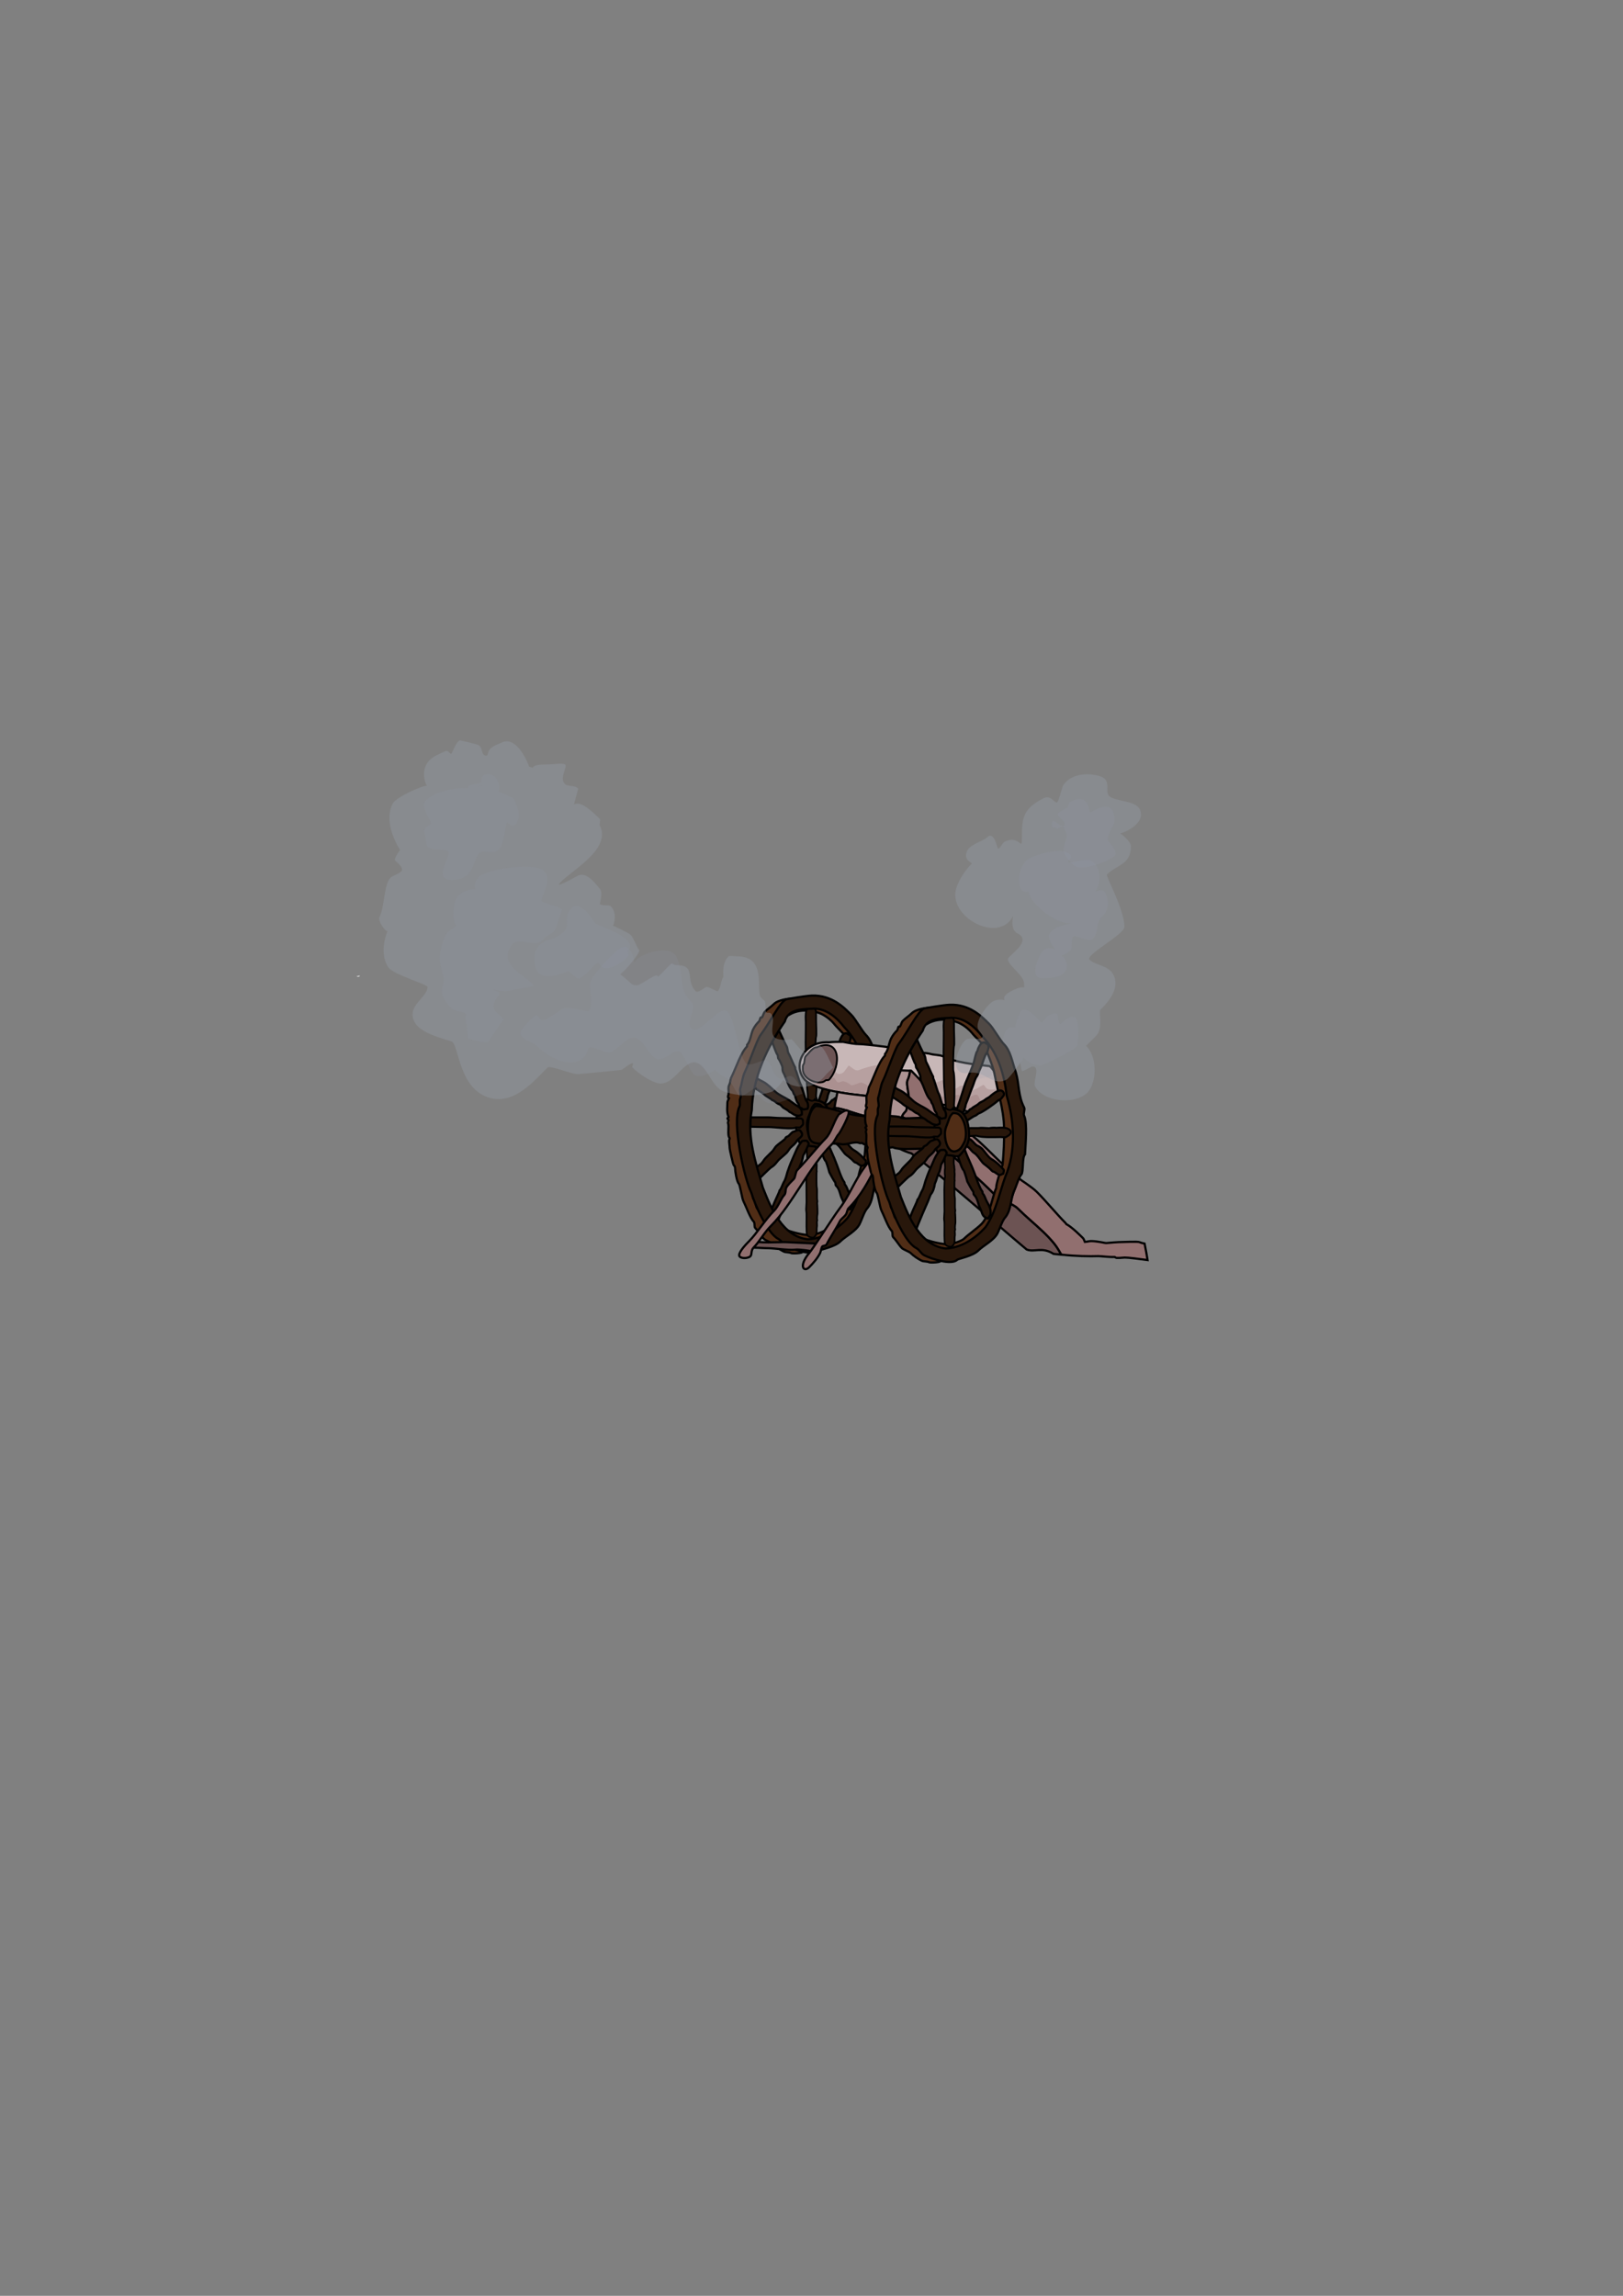 <?xml version="1.0" encoding="UTF-8" standalone="no"?>
<!-- Created with Inkscape (http://www.inkscape.org/) -->

<svg
   xmlns:dc="http://purl.org/dc/elements/1.1/"
   xmlns:cc="http://creativecommons.org/ns#"
   xmlns:rdf="http://www.w3.org/1999/02/22-rdf-syntax-ns#"
   xmlns:svg="http://www.w3.org/2000/svg"
   xmlns="http://www.w3.org/2000/svg"
   xmlns:sodipodi="http://sodipodi.sourceforge.net/DTD/sodipodi-0.dtd"
   xmlns:inkscape="http://www.inkscape.org/namespaces/inkscape"
   width="744.094"
   height="1052.362"
   id="svg2"
   version="1.1"
   inkscape:version="0.48.2 r9819"
   sodipodi:docname="cannon.svg">
  <rect width="100%" height="100%" fill="#808080" stroke="none"/>
  <defs
     id="defs4" />
  <sodipodi:namedview
     id="base"
     pagecolor="#ffffff"
     bordercolor="#666666"
     borderopacity="1.0"
     inkscape:pageopacity="0.0"
     inkscape:pageshadow="2"
     inkscape:zoom="0.5"
     inkscape:cx="340.12966"
     inkscape:cy="447.51429"
     inkscape:document-units="px"
     inkscape:current-layer="layer1"
     showgrid="false"
     showguides="true"
     inkscape:guide-bbox="true"
     inkscape:window-width="1364"
     inkscape:window-height="766"
     inkscape:window-x="0"
     inkscape:window-y="0"
     inkscape:window-maximized="0" />
  <g
     inkscape:label="Layer 1"
     inkscape:groupmode="layer"
     id="layer1">
    <g
       id="g3717"
       transform="translate(-101.24,-50.2)">
      <path
         style="fill:#502d16;fill-opacity:1;stroke:#000000;stroke-width:1px;stroke-linecap:butt;stroke-linejoin:miter;stroke-opacity:1"
         d="m 474.729,509.094 c -0.561,0.14 -1.542,0.981 -1.682,0.42 -0.14,-0.561 2.26,-0.42 1.682,-0.42 -2.255,0 -13.717,4.364 -11.774,6.307 6.441,-3.861 13.656,-1.038 14.927,-0.42 2.64,1.282 4.837,3.338 5.677,4.415 1.484,1.905 4.246,4.246 5.677,6.307 1.065,1.535 3.995,9.132 4.625,12.194 0.268,1.303 2.18,10.714 2.733,12.615 0.563,1.932 1.933,9.28 1.682,12.825 0.287,4.511 -0.185,12.08 -0.631,16.609 -0.998,2.891 -2.943,8.529 -2.943,10.722 -0.896,1.681 -2.304,8.042 -3.154,9.671 -0.531,2.003 -1.948,5.102 -3.574,6.728 -2.188,2.188 -6.022,4.76 -7.989,6.728 -0.932,0.932 -4.538,2.24 -6.938,2.523 -2.034,0.24 -8.944,-1.015 -13.035,-3.154 -1.45,-0.758 1.448,3.971 2.943,4.415 5.623,1.67 16.329,3.627 18.706,1.75 1.095,-0.865 7.203,-3.952 7.784,-5.114 0.721,-1.443 2.272,-2.272 3.364,-3.364 2.105,-2.105 3.628,-6.151 5.466,-7.989 0.42,-0.42 0,-1.682 0.42,-2.102 3.099,-3.099 4.397,-10.896 6.307,-14.717 0.973,-1.946 0.249,-4.874 1.682,-6.307 0.241,-0.241 0.937,-16.628 0,-18.501 -0.336,-0.673 0.336,-1.85 0,-2.523 -2.374,-4.748 -0.975,-12.042 -3.364,-16.819 -0.175,-0.35 0.267,-1.415 0,-1.682 -1.843,-1.843 -2.418,-9.146 -4.625,-11.353 -1.055,-1.055 -1.401,-2.663 -2.523,-3.784 -1.18,-1.18 -3.754,-3.334 -5.046,-4.625 -1.229,-1.229 -2.315,-4.418 -3.364,-5.466 -3.203,-3.203 -8.623,-4.122 -13.035,-5.887 z"
         id="path3719"
         inkscape:connector-curvature="0"
         sodipodi:nodetypes="csscsssssccccsssssssssssssscsssssc" />
      <path
         style="fill:#28170b;fill-opacity:1;stroke:#000000;stroke-width:1px;stroke-linecap:butt;stroke-linejoin:miter;stroke-opacity:1"
         d="m 481.754,567.821 c 0.478,0.476 0.256,-0.177 1.555,0.782 0.876,0.647 1.858,2.218 2.884,2.616 0.682,0.264 1.728,0.972 2.228,1.522 1.12,1.233 2.746,3.808 4.203,4.626 2.32,1.302 4.209,3.331 5.439,4.685 0.453,0.499 -0.073,1.527 -0.093,1.942 -0.007,0.136 -0.455,0.075 -0.538,0.151 -1.511,1.373 -3.031,-1.03 -4.019,-1.077 -0.368,-0.018 -1.182,-0.929 -1.53,-1.312 -0.191,-0.21 -2.194,-1.866 -2.556,-2.069 -1.185,-0.665 -2.973,-4.207 -4.708,-5.181 -0.779,-0.437 -1.49,-1.454 -2.026,-2.044 -0.75,-0.825 -2.758,-1.92 -3.077,-2.271 -0.232,-0.255 0.476,-0.154 0.538,-0.151"
         id="path3721"
         inkscape:connector-curvature="0" />
      <path
         style="fill:#28170b;fill-opacity:1;stroke:#000000;stroke-width:0.76px;stroke-linecap:butt;stroke-linejoin:miter;stroke-opacity:1"
         d="m 471.131,574.237 c -0.182,0.229 0.072,0.702 0.072,0.875 0,0.466 -0.144,1.283 -0.144,1.75 0,0.058 0.127,0.316 0.144,0.375 0.068,0.235 -0.072,0.432 -0.072,0.625 0,0.193 0.162,3.565 0.144,3.625 -0.152,0.527 -0.144,1.935 -0.144,2.5 0,0.224 0.144,0.773 0.144,1 0,0.681 -0.216,1.319 -0.216,2 0,1.307 -0.144,2.986 -0.144,4.375 0,3.004 0.072,6.656 0.072,10 0,0.598 -0.258,3.481 -0.144,3.875 0.168,0.584 0.144,2.022 0.144,2.75 0,1.586 -0.161,7.472 0.289,8.25 0.628,1.088 1.871,1.25 2.886,1.25 0.128,0 0.505,-0.413 0.505,-0.5 0,-0.212 0.274,0.025 0.361,-0.125 0.217,-0.376 0.318,-0.801 0.505,-1.125 0.267,-0.463 0.066,-2.479 0.216,-3 0.186,-0.644 0,-1.874 0,-2.5 0,-0.132 0.124,-0.34 0.144,-0.375 0.118,-0.204 -0.072,-0.966 -0.072,-1.125 0,-0.629 0.099,-1.514 0.216,-2.125 0.068,-0.352 -0.07,-4.493 -0.144,-4.75 -0.08,-0.278 0.181,-0.873 0.072,-1.25 -0.304,-1.052 0.015,-5.072 -0.216,-5.875 -0.244,-0.844 -0.144,-5.904 -0.144,-7 0,-0.189 0.154,-0.468 0.072,-0.75 -0.133,-0.46 0.104,-2.891 0,-3.25 -0.208,-0.72 0.077,-1.481 -0.072,-2 -0.118,-0.409 -0.031,-0.983 -0.144,-1.375 -0.33,-1.143 -0.144,-2.372 -0.144,-3.5 0,-0.173 -0.144,-0.844 -0.144,-0.875 0,-1.076 -0.37,-1 -1.227,-1 -0.129,0 -0.46,0.101 -0.577,0 -0.19,-0.164 -0.296,-0.25 -0.505,-0.25 -0.156,0 -1.752,-0.326 -1.732,-0.5 0.024,-0.208 0.241,0.083 0.361,0.125"
         id="path3723"
         inkscape:connector-curvature="0" />
      <path
         style="fill:#502d16;fill-opacity:1;stroke:#000000;stroke-width:1px;stroke-linecap:butt;stroke-linejoin:miter;stroke-opacity:1"
         d="m 466.75,510.612 c 0,-0.333 -0.333,-1 0,-1 0.333,0 -0.236,1.236 0,1 1.085,-1.085 -0.561,-2.685 -2.088,-2.689 -1.741,-0.005 -6.613,0.509 -8.631,2.528 -1.122,1.122 -2.954,2.335 -4.03,3.412 -0.819,0.819 -0.902,2.152 -1.5,2.75 -0.167,0.167 -0.333,-0.167 -0.5,0 -0.391,0.391 -0.328,1.328 -0.75,1.75 -1.064,1.064 -1.972,2.194 -2.75,3.75 -1.01,2.02 -1.208,5.458 -2.75,7 -0.125,0.125 0.125,0.625 0,0.75 -2.907,2.907 -5.032,9.814 -7.25,14.25 -0.486,0.972 -0.235,1.97 -1,3.5 -0.699,1.398 0.208,3.585 -0.5,5 -0.026,0.051 -0.035,0.715 0,0.75 0.132,0.132 0.5,0.064 0.5,0.25 0,0.065 -0.75,1.338 -0.75,1.75 0,1.806 -0.471,4.808 0.5,6.75 0.211,0.422 -0.5,0.451 -0.5,0.75 0,0.264 0.43,0.68 0.5,0.75 0.086,0.086 -0.429,1.141 -0.25,1.5 0.634,1.269 -0.426,5.574 0.75,6.75 0.145,0.145 -0.25,0.888 -0.25,1.25 0,0.853 0.25,2.178 0.25,3.25 0,0.812 1.671,7.671 1.75,7.75 0.281,0.281 0.75,0.861 0.75,1.5 0,1.33 0.737,6.237 1.75,7.25 0.466,0.466 1.478,6.706 2,7.75 1.36,2.719 3.129,7.879 4.75,9.5 0.703,0.703 0.148,2.398 0.75,3 1.348,1.348 2.705,3.705 4,5 0.689,0.689 3.363,1.613 4,2.25 1.349,1.349 3.308,2.654 5,3.5 1.02,0.51 2.465,0.232 3.5,0.75 0.511,0.255 5.855,0.105 5,-0.75 -1.325,-1.325 -3.308,-2.779 -5.75,-4 -1.545,-0.773 -4.889,-5.139 -6.25,-6.5 -1.665,-1.665 -3.784,-3.034 -5.25,-4.5 -1.382,-1.382 -2.004,-3.254 -3.25,-4.5 -0.689,-0.689 -0.986,-3.736 -1.75,-4.5 -0.641,-0.641 -0.572,-4.145 -1,-5 -1.387,-2.774 -1.43,-6.541 -2.5,-9.75 -0.326,-0.979 -0.033,-2.067 -0.5,-3 -0.394,-0.788 0.28,-2.16 0,-3 -2.443,-7.328 -3.715,-23.32 -0.25,-30.25 0.901,-1.802 0.646,-4.896 2,-6.25 0.173,-0.173 -0.079,-1.013 0,-1.25 0.845,-2.536 2.903,-8.153 4.5,-9.75 0.566,-0.566 2.266,-6.516 2.75,-7 0.837,-0.837 1.663,-2.663 2.5,-3.5 0.837,-0.837 2.526,-2.276 3.5,-3.25 0.586,-0.586 0.414,-1.414 1,-2 1.831,-1.831 4.814,-6.046 8,-5.25 z"
         id="path3725"
         inkscape:connector-curvature="0"
         sodipodi:nodetypes="csssssscssssssccssssscssssssssssssssssssssscssscsssssc" />
      <path
         style="fill:#28170b;fill-opacity:1;stroke:#000000;stroke-width:0.893px;stroke-linecap:butt;stroke-linejoin:miter;stroke-opacity:1"
         d="m 481.924,563.263 c 0.979,-0.396 4.48,0 5.657,-0.282 0.352,-0.084 3.857,0.224 4.066,0.141 0.246,-0.098 1.976,-0.308 3.182,-0.141 1.77,-0.143 3.877,-0.152 4.95,0.282 1.435,0.581 2.048,1.387 1.414,2.399 -0.601,0.96 -1.094,0.874 -1.945,1.552 -0.251,0.2 -2.08,0 -2.475,0 -2.342,0 -8.583,0.314 -10.783,-0.564 -0.509,-0.203 -5.376,0.282 -5.48,0.282 -0.118,0 0,-0.188 0,-0.282 0,-0.376 0,-0.753 0,-1.129 0,-1.391 -0.633,-2.585 1.414,-2.258 z"
         id="path3727"
         inkscape:connector-curvature="0"
         sodipodi:nodetypes="csscsscsssssc" />
      <path
         style="fill:#28170b;fill-opacity:1;stroke:#000000;stroke-width:1px;stroke-linecap:butt;stroke-linejoin:miter;stroke-opacity:1"
         d="m 480.5,560.487 c 0.291,-0.006 0.261,-0.506 0.5,-0.625 1.336,-0.668 2.917,-2.056 4.25,-2.5 0.538,-0.179 0.951,-0.817 1.5,-1 1.97,-0.657 7.576,-4.701 8.625,-5.75 0.248,-0.248 1.273,-0.648 1.5,-0.875 0.183,-0.183 0.959,-1.161 1.125,-1.375 0.877,-1.128 -0.355,-2.781 -1.75,-2.5 -1.531,0.308 -3.775,2.15 -4.375,2.75 -0.44,0.44 -1.778,1.028 -2.125,1.375 -0.741,0.741 -2.299,1.174 -3,1.875 -1.035,1.035 -2.207,1.207 -3.375,2.375 -0.117,0.117 -0.508,0.133 -0.625,0.25 -0.281,0.281 -0.79,0.915 -1.125,1.25 -0.586,0.586 -1.546,0.671 -2.125,1.25 -0.35,0.35 -1.175,1.375 -1.75,1.375"
         id="path3729"
         inkscape:connector-curvature="0"
         sodipodi:nodetypes="ccscsssscssssssc" />
      <path
         style="fill:#28170b;fill-opacity:1;stroke:#000000;stroke-width:1px;stroke-linecap:butt;stroke-linejoin:miter;stroke-opacity:1"
         d="m 476.578,554.751 c 2.195,-5.945 3.55,-11.206 4.255,-12.724 0.624,-1.344 3.199,-7.479 3.678,-9.192 0.339,-1.213 0.91,-4.295 1.509,-4.955 0.216,-0.239 0.274,-0.901 0.438,-1.273 0.548,-1.246 1.316,-2.693 2.368,-2.745 0.098,-0.005 0.559,-0.09 0.624,-0.031 0.424,0.384 1.083,0.624 1.553,1.05 0.235,0.213 0.269,1.677 0.092,1.873 -0.158,0.174 -0.212,0.897 -0.319,1.142 -0.357,0.811 -0.756,1.162 -1.038,1.803 -0.93,2.115 -1.446,4.46 -2.552,6.633 -0.458,0.901 -1.012,2.696 -1.351,3.07 -0.823,0.908 -1.429,3.526 -2.014,4.855 -1.055,2.398 -1.723,4.888 -2.884,7.526 -0.326,0.741 -0.317,1.691 -0.632,2.409 -0.238,0.541 -0.555,1.262 -0.788,1.791 -0.065,0.148 0.058,0.463 0.025,0.499 -0.071,0.078 -0.256,-0.123 -0.244,0.137 0.005,0.118 0.158,-0.175 0.237,-0.262"
         id="path3731"
         inkscape:connector-curvature="0"
         sodipodi:nodetypes="csscsscsssssssssccsc" />
      <path
         style="fill:#28170b;fill-opacity:1;stroke:#000000;stroke-width:1px;stroke-linecap:butt;stroke-linejoin:miter;stroke-opacity:1"
         d="m 480.127,572.546 c 1.997,5.261 3.039,6.852 4.883,11.841 0.539,1.459 2.295,6.711 3.353,7.702 0.149,0.14 0.011,0.867 0.211,1.054 0.823,0.772 1.193,2.371 1.698,3.306 1.502,2.776 2.133,3.77 1.85,6.317 -0.406,0.433 -1.176,2.026 -1.228,1.976 -0.45,-0.422 -1.219,-0.629 -1.624,-1.009 -1.175,-1.101 -1.081,-2.33 -1.892,-3.83 -1.104,-2.041 -1.037,-4.542 -2.863,-6.254 -0.316,-0.297 -0.125,-1.317 -0.405,-1.579 -0.517,-0.485 -1.98,-3.305 -2.634,-4.514 -0.396,-1.621 -1.389,-4.833 -1.677,-5.103 -1.212,-1.136 -2.407,-6.492 -3.518,-8.545"
         id="path3733"
         inkscape:connector-curvature="0"
         sodipodi:nodetypes="ccccsccssccccc" />
      <path
         style="fill:#28170b;fill-opacity:1;stroke:#000000;stroke-width:1px;stroke-linecap:butt;stroke-linejoin:miter;stroke-opacity:1"
         d="m 470.377,554.177 c -1.819,0.656 -1.045,0.829 -2.943,4.625 -2.219,4.439 -0.95,13.767 0.42,15.138 1.036,1.036 4.84,1.682 5.887,1.682 1.156,0 3.25,0.955 4.205,0 1.945,-1.945 4.419,-5.054 4.329,-9.504 -0.078,-3.846 -0.745,-7.742 -3.056,-10.054 -1.602,-1.602 -5.845,-1.886 -8.842,-1.886 z"
         id="path3735"
         inkscape:connector-curvature="0"
         sodipodi:nodetypes="cssssssc" />
      <path
         style="fill:#28170b;fill-opacity:1;stroke:#000000;stroke-width:1px;stroke-linecap:butt;stroke-linejoin:miter;stroke-opacity:1"
         d="m 458.375,522.5 c -1.087,1.728 -2.139,3.49 -3.125,5.281 0.857,2.227 1.945,5.383 2.344,5.75 0.473,0.435 0.166,1.671 0.625,2.094 0.377,0.347 1.723,3.187 1.75,3.844 0.009,0.222 0.003,1.59 0.281,2.094 1.484,2.684 2.426,6.85 4.219,8.5 0.459,0.423 0.446,1.425 0.969,1.906 0.44,0.405 0.865,3.142 1.594,3.812 0.643,0.592 0.365,1.554 0.781,1.938 0.399,0.367 1.039,0.446 1.438,0.812 0.247,0.227 0.646,0.438 0.906,0.156 0.173,-0.188 1.013,-0.027 1.219,-0.25 0.569,-0.618 0.448,-2.815 -0.5,-3.688 -0.382,-0.352 -2.241,-7.163 -2.438,-7.344 -0.592,-0.545 -1.851,-5.782 -2.594,-7.125 -0.102,-0.184 0.071,-0.534 -0.031,-0.719 -1.232,-2.229 -1.898,-4.431 -3.094,-6.594 -0.505,-0.913 -0.342,-2.248 -0.844,-3.156 -1.114,-2.015 -2.462,-5.044 -3.5,-7.312 z"
         id="path3737"
         inkscape:connector-curvature="0" />
      <path
         style="fill:#28170b;fill-opacity:1;stroke:#000000;stroke-width:0.929px;stroke-linecap:butt;stroke-linejoin:miter;stroke-opacity:1"
         d="m 445.469,562.375 c -0.044,0.416 -0.127,0.834 -0.156,1.25 -0.073,1.021 -0.036,2.042 -0.031,3.062 2.546,0.114 7.191,0.125 8.344,0.125 2.819,0 11.292,1.252 12.562,0.156 0.03,-0.026 1.708,0.198 1.938,0 0.427,-0.368 0.567,-0.635 1.062,-1.062 0.439,-0.379 0.188,-1.655 0.188,-1.375 0,0.048 0.331,-1.688 -1.406,-1.688 -2.905,0 -5.245,-0.156 -8.5,-0.156 -2.346,0 -4.521,-0.312 -6.531,-0.312 -2.487,0 -5.164,-0.024 -7.469,0 z"
         id="path3739"
         inkscape:connector-curvature="0" />
      <path
         style="fill:#502d16;stroke:#000000;stroke-width:1px;stroke-linecap:butt;stroke-linejoin:miter;stroke-opacity:1"
         d="m 474.877,556.234 c -0.742,0.762 -1.324,1.152 -2.102,3.659 -0.5,1.611 -1.557,3.34 -1.557,5.637 0,4.76 2.095,10.273 6.307,7.569 1.322,-0.848 2.057,-2.546 2.807,-4.045 1.327,-3.827 -0.025,-10.287 -2.932,-12.319 -0.689,-0.482 -1.682,-0.5 -2.523,-0.5 z"
         id="path3741"
         inkscape:connector-curvature="0"
         sodipodi:nodetypes="cssscsc" />
      <path
         style="fill:#28170b;fill-opacity:1;stroke:#000000;stroke-width:0.801px;stroke-linecap:butt;stroke-linejoin:miter;stroke-opacity:1"
         d="m 471.545,553.737 c 0.299,-1.346 -0.803,-8.797 -0.803,-13.25 0,-4.491 -0.161,-8.495 -0.161,-12.25 0,-5.158 0.174,-8.207 0,-12.03 0.057,-2.608 0.432,-3.129 0.895,-3.53 0.62,-0.218 1.457,-0.34 2.004,-0.369 0.689,0.303 1.418,0.138 1.736,0.987 0.234,0.624 0.18,4.038 0.18,4.912 0,1.008 0.283,6.84 0,7.28 -0.339,0.528 -0.481,10.751 -0.321,11.25 0.731,2.277 0.482,9.614 0.482,12.5 0,1.012 -0.283,3.369 -0.161,3.75 0.122,0.38 0.433,1.25 0.161,1.25 -0.044,0 -0.479,-0.757 -0.482,-0.75 -0.686,2.312 -3.192,0.975 -3.531,0.25 z"
         id="path3743"
         inkscape:connector-curvature="0"
         sodipodi:nodetypes="csscccssssssssc" />
      <path
         style="fill:#28170b;fill-opacity:1;stroke:#000000;stroke-width:1px;stroke-linecap:butt;stroke-linejoin:miter;stroke-opacity:1"
         d="m 448.25,544.5 c -0.409,1.436 -0.785,2.883 -1.094,4.344 1.443,0.947 2.93,1.842 4.312,2.875 1.101,1.139 2.653,1.688 3.812,2.75 1.132,0.324 1.844,1.269 2.875,1.781 0.985,0.156 1.515,1.115 2.219,1.719 1.026,0.605 2.078,1.069 2.906,1.969 1.054,0.33 1.796,1.349 2.875,1.5 1.063,0.275 1.55,0.359 2.656,-0.344 0.255,-1.903 -0.361,-2.881 -1.875,-3.875 -1.35,-0.723 -2.488,-1.741 -3.75,-2.594 -2.117,-1.41 -4.57,-2.312 -6.5,-4 -1.751,-1.582 -3.388,-3.334 -5.469,-4.5 -1.015,-0.497 -2.008,-1.027 -2.969,-1.625 z"
         id="path3745"
         inkscape:connector-curvature="0" />
      <path
         style="fill:#28170b;fill-opacity:1;stroke:#000000;stroke-width:1px;stroke-linecap:butt;stroke-linejoin:miter;stroke-opacity:1"
         d="m 454.698,606.076 c 0.703,-3.626 3.718,-8.821 3.957,-10.192 0.84,-0.848 1.47,-3.1 2.011,-3.947 0.913,-1.43 1.222,-3.415 1.638,-4.644 0.402,-1.191 1.318,-3.77 2.143,-5.543 1.536,-3.302 2.26,-6.031 4.537,-8.44 0.239,-0.252 1.889,-0.23 1.939,-0.231 0.444,-0.013 0.826,0.952 1.095,1.207 0.186,0.175 -1.909,4.749 -2.329,5.194 -0.389,0.412 -0.442,2.642 -1.294,4.281 -0.769,1.48 -0.973,3.121 -1.809,4.826 -0.201,1.839 -0.874,3.757 -1.809,4.826 -0.186,0.197 -0.706,1.704 -1.324,3.221 -0.882,1.896 -1.679,3.983 -2.491,5.729 -0.469,1.008 -3.808,9.129 -3.629,9.298"
         id="path3747"
         inkscape:connector-curvature="0"
         sodipodi:nodetypes="ccssscscsscccsc" />
      <path
         style="fill:#28170b;fill-opacity:1;stroke:#000000;stroke-width:1px;stroke-linecap:butt;stroke-linejoin:miter;stroke-opacity:1"
         d="m 448.673,591.078 c -0.214,0.347 5.089,-5.146 6.184,-5.831 2.16,-1.35 2.328,-2.524 4.007,-3.95 1.321,-1.123 2.629,-2.307 2.905,-2.567 0.716,-0.676 1.279,-1.893 2.022,-2.593 1.227,-1.157 2.064,-1.669 2.739,-2.926 0.807,-1.502 3.978,-2.158 1.554,-4.729 -0.724,-0.767 -2.612,0.454 -3.019,0.442 -0.514,-0.015 -1.88,1.601 -2.178,1.881 -0.369,0.348 -1.003,0.43 -1.44,0.842 -0.121,0.114 -0.071,0.411 -0.192,0.525 -1.166,1.099 -2.871,2.192 -4.168,3.414 -0.487,0.459 -1.18,1.8 -1.84,2.422 -0.86,0.81 -2.119,2.169 -2.916,2.921 -0.831,0.783 -1.227,1.844 -2.204,2.765 -0.386,0.364 -1.686,1.133 -1.996,1.71 -0.542,1.009 -1.591,1.124 -2.001,1.887 -0.209,0.389 -0.373,0.669 -0.369,0.52 0.006,-0.212 0.348,-0.248 0.54,-0.338"
         id="path3749"
         inkscape:connector-curvature="0"
         sodipodi:nodetypes="cssssssssscssscccsc" />
      <path
         style="fill:#28170b;stroke:#000000;stroke-width:1px;stroke-linecap:butt;stroke-linejoin:miter;stroke-opacity:1"
         d="m 473.469,506.562 c -3.161,0.109 -10.923,1.516 -11.781,1.688 -3.04,1.43 -6.936,9.879 -11.781,16.406 -1.617,2.179 -5.363,13.289 -7.125,16.812 -1.123,2.246 -1.328,5.173 -2.125,7.562 -0.435,1.306 0.611,3.403 0,4.625 -0.558,1.117 0.128,2.712 -0.406,3.781 -3.631,7.261 2.27,33.133 5.469,39.531 1.528,5.272 7.343,18.49 12.188,21.031 1.623,0.811 2.368,2.669 3.781,3.375 3.757,1.878 12.627,4.623 15.156,2.094 0.497,-0.497 7.146,-1.708 9.656,-4.219 2.378,-2.378 7.192,-4.665 8.844,-7.969 1.148,-2.297 2.151,-5.932 3.781,-7.562 2.62,-3.667 2.133,-8.021 3.781,-11.781 0.999,-1.999 2.204,-6.423 3.344,-7.562 1.081,-1.081 0.25,-7.812 1.688,-9.25 0.178,-4.447 1.208,-14.166 -0.406,-17.688 -0.505,-1.009 0.505,-2.772 0,-3.781 -2.791,-5.28 -2.212,-10.742 -3.781,-15.969 -1.824,-5.471 -2.495,-10.058 -5.469,-13.031 -1.799,-1.799 -4.887,-7.418 -6.719,-9.25 -3.263,-3.263 -8.834,-9.162 -18.094,-8.844 z m 0.969,5.969 c 5.732,0.018 10.514,4.184 13.812,8.438 7.199,7.403 10.132,17.255 11.281,27.25 3.56,11.888 4.35,25.57 -0.625,37.156 -2.829,7.804 -4.304,16.192 -9.062,23.094 -4.593,5.185 -11.237,9.582 -18.25,9.812 C 459.989,616.924 454.79,604.251 451,594.625 c -3.262,-11.43 -7.484,-23.508 -5.094,-35.5 0.423,-14.792 6.851,-28.658 15.156,-40.719 1.399,-5.448 7.619,-5.64 12.219,-5.812 0.391,-0.037 0.774,-0.064 1.156,-0.062 z"
         id="path3751"
         inkscape:connector-curvature="0" />
    </g>
    <path
       style="fill:#c8b7b7;stroke:#000000;stroke-width:1px;stroke-linecap:butt;stroke-linejoin:miter;stroke-opacity:1"
       d="m 382.969,477.594 c -1.13,0.027 -2.124,0.091 -2.938,0.188 -11.453,-0.715 -16.829,10.564 -11.188,16.969 4.952,5.622 26.005,7.549 36.562,8.219 1.364,0.086 10.086,-0.226 13.375,1.688 2.023,1.177 3.883,-1.646 5.906,-0.469 2.155,1.254 5.724,2.055 8.312,2.219 2.663,0.169 11.104,4.477 13.312,2.531 1.589,-1.4 4.909,-0.362 6.875,-2.094 1.606,-1.414 3.849,-3.402 5.344,-4.719 3.399,-2.993 -1.225,-9.508 -4.219,-12.906 -0.157,-0.178 -0.387,-0.348 -0.656,-0.531 -7.34,-0.859 -14.929,-1.468 -21.281,-4.469 -1.628,-0.769 -4.085,-0.601 -5.781,-1.125 -1.604,-0.495 -10.102,-1.079 -10.281,-1.25 -1.174,-1.122 -20.053,-3.307 -22.594,-3.25 -1.36,0.03 -4.287,-0.416 -7.094,-1 -1.346,-0.033 -2.563,-0.026 -3.656,0 z"
       id="path3096"
       inkscape:connector-curvature="0" />
    <path
       sodipodi:type="inkscape:offset"
       inkscape:radius="-0.69958013"
       inkscape:original="M 416.125 533.6875 C 415.90427 533.46677 414.377 534.748 414.375 534.75 C 413.70693 535.41807 406.94803 537.26053 405.875 536.1875 C 405.45801 535.77051 405.07761 534.94686 404.6875 534.21875 C 404.6673 534.57548 404.57355 534.92565 404.59375 535.28125 C 404.64895 536.25471 404.87949 537.23627 405.25 538.15625 C 405.62051 539.07623 406.13859 539.94938 406.84375 540.75 C 407.46276 541.45281 408.33604 542.09541 409.40625 542.6875 C 410.47646 543.27959 411.73874 543.82162 413.15625 544.3125 C 415.99128 545.29427 419.43031 546.08465 423.03125 546.71875 C 426.63219 547.35285 430.40175 547.82487 433.9375 548.1875 C 437.47325 548.55013 440.76677 548.80141 443.40625 548.96875 C 444.08808 549.01195 446.6128 548.95315 449.375 549.125 C 450.7561 549.2109 452.19847 549.3526 453.5 549.59375 C 454.80153 549.8349 455.95907 550.17787 456.78125 550.65625 C 457.28694 550.95047 457.79075 550.98698 458.28125 550.90625 C 458.77175 550.82555 459.26456 550.61196 459.75 550.40625 C 460.23544 550.20054 460.697 550.01822 461.1875 549.9375 C 461.678 549.8568 462.18181 549.8933 462.6875 550.1875 C 463.76497 550.81442 465.20234 551.34131 466.6875 551.71875 C 468.17266 552.09619 469.7056 552.32419 471 552.40625 C 472.33161 552.49065 475.0934 553.61384 477.8125 554.46875 C 479.17205 554.8962 480.54397 555.24209 481.6875 555.375 C 482.25926 555.4415 482.77135 555.47435 483.21875 555.40625 C 483.66615 555.33815 484.03638 555.1807 484.3125 554.9375 C 484.70985 554.58753 485.21582 554.37661 485.78125 554.25 C 486.34668 554.12339 486.9566 554.06599 487.59375 554 C 488.2309 553.934 488.88747 553.88685 489.5 553.71875 C 490.11253 553.55065 490.69595 553.27669 491.1875 552.84375 C 492.79334 551.4294 495.03666 549.44137 496.53125 548.125 C 496.95607 547.75084 497.24453 547.31498 497.4375 546.84375 C 497.63047 546.37252 497.71993 545.85488 497.71875 545.3125 C 497.71793 544.935 497.48562 544.49506 497.40625 544.09375 C 494.58815 544.65098 491.51814 545.11189 490.71875 544.3125 C 490.40503 543.99878 489.57426 542.53125 488.96875 542.53125 C 487.86008 542.53125 483.90702 546.31328 482.25 544.65625 C 481.50115 543.9074 479.48023 542.33801 477.65625 543.25 C 476.90099 543.62763 475.89802 544.85526 474.8125 544.3125 C 473.1232 543.46785 473.03954 540.92602 472 540.40625 C 470.54258 539.67755 467.12419 541.60978 465.96875 542.1875 C 463.90284 543.22046 461.8917 539.17295 461.375 538.65625 C 461.11254 538.39379 455.35568 541.10567 453.96875 539.71875 C 453.45188 539.20187 452.91282 537.94406 452.5625 537.59375 C 452.03605 537.0673 444.81997 540.10123 443.71875 539 C 443.38682 538.66808 442.32976 537.98601 441.9375 537.59375 C 441.20026 536.8565 442.35674 534.77212 440.1875 533.6875 C 439.36741 533.27745 432.71688 535.29781 431.6875 535.8125 C 430.13079 536.59086 428.07866 533.6875 427.09375 533.6875 C 426.37075 533.6875 424.77798 536.81413 423.90625 537.25 C 420.9869 538.70967 421.73381 535.07757 420.71875 534.0625 C 419.90982 533.25357 417.55822 536.18321 416.84375 535.46875 C 416.50385 535.12885 416.57878 534.14128 416.125 533.6875 z "
       style="fill:#b7a0a0;fill-opacity:1;stroke:none"
       id="path4851"
       d="m 439.875,534.312 c 0.169,0.085 0.029,0.017 -0.188,0.031 -0.217,0.014 -0.545,0.058 -0.906,0.125 -0.722,0.134 -1.659,0.338 -2.594,0.594 -0.935,0.256 -1.856,0.561 -2.625,0.812 -0.769,0.251 -1.411,0.487 -1.562,0.562 -0.6,0.3 -1.275,0.236 -1.812,0.031 -0.538,-0.205 -1.001,-0.544 -1.438,-0.875 -0.437,-0.331 -0.834,-0.67 -1.156,-0.906 -0.275,-0.202 -0.433,-0.231 -0.438,-0.25 -0.057,0.049 -0.13,0.118 -0.219,0.219 -0.228,0.259 -0.516,0.647 -0.812,1.062 -0.297,0.415 -0.602,0.838 -0.906,1.219 -0.304,0.38 -0.559,0.717 -1,0.938 -0.823,0.411 -1.567,0.544 -2.188,0.281 -0.621,-0.263 -0.913,-0.838 -1.094,-1.344 -0.181,-0.506 -0.265,-1.011 -0.375,-1.438 -0.098,-0.379 -0.232,-0.606 -0.312,-0.719 -0.036,0.009 -0.033,0.005 -0.094,0.031 -0.243,0.105 -0.614,0.356 -1,0.625 -0.386,0.269 -0.797,0.546 -1.219,0.75 -0.211,0.102 -0.412,0.198 -0.688,0.219 -0.276,0.021 -0.665,-0.071 -0.906,-0.312 -0.428,-0.428 -0.423,-0.855 -0.5,-1.188 -0.028,-0.119 -0.032,-0.13 -0.062,-0.219 -0.079,0.051 -0.134,0.096 -0.219,0.156 -0.381,0.272 -0.686,0.53 -0.688,0.531 -0.235,0.235 -0.437,0.311 -0.719,0.438 -0.282,0.126 -0.644,0.245 -1.031,0.375 -0.775,0.26 -1.708,0.539 -2.688,0.75 -0.98,0.211 -1.984,0.371 -2.844,0.406 -0.742,0.03 -1.386,-0.03 -1.938,-0.406 0.095,0.365 0.109,0.743 0.25,1.094 0.343,0.853 0.818,1.636 1.469,2.375 0.543,0.617 1.351,1.215 2.375,1.781 1.025,0.567 2.237,1.113 3.625,1.594 2.779,0.963 6.203,1.745 9.781,2.375 3.577,0.63 7.319,1.107 10.844,1.469 3.525,0.361 6.805,0.614 9.438,0.781 0.533,0.034 3.17,-0.018 5.969,0.156 1.399,0.087 2.874,0.22 4.219,0.469 1.345,0.249 2.557,0.607 3.5,1.156 0.353,0.205 0.65,0.219 1.031,0.156 0.369,-0.061 0.823,-0.262 1.312,-0.469 0.495,-0.21 1.006,-0.403 1.594,-0.5 0.6,-0.099 1.31,-0.039 1.969,0.344 0.991,0.577 2.405,1.072 3.844,1.438 1.439,0.366 2.909,0.608 4.156,0.688 0.831,0.053 1.853,0.379 3.062,0.781 1.21,0.402 2.597,0.891 3.938,1.312 1.334,0.419 2.681,0.751 3.75,0.875 0.55,0.064 1.008,0.082 1.344,0.031 0.346,-0.053 0.563,-0.175 0.719,-0.312 0.514,-0.453 1.141,-0.7 1.781,-0.844 0.626,-0.14 1.273,-0.184 1.906,-0.25 0.652,-0.068 1.26,-0.138 1.781,-0.281 0.535,-0.147 1.011,-0.371 1.406,-0.719 1.604,-1.413 3.848,-3.401 5.344,-4.719 0.34,-0.3 0.561,-0.615 0.719,-1 0.154,-0.375 0.251,-0.817 0.25,-1.281 -8e-5,-0.037 -0.082,-0.305 -0.125,-0.438 -1.221,0.231 -2.476,0.456 -3.562,0.531 -0.639,0.044 -1.198,0.04 -1.719,-0.031 -0.52,-0.071 -1.024,-0.181 -1.406,-0.562 -0.162,-0.162 -0.242,-0.316 -0.375,-0.5 -0.133,-0.184 -0.291,-0.378 -0.438,-0.562 -0.146,-0.184 -0.298,-0.346 -0.406,-0.438 -0.108,-0.092 -0.162,-0.094 -0.031,-0.094 0.121,0 -0.403,0.151 -0.938,0.469 -0.534,0.318 -1.179,0.74 -1.875,1.125 -0.696,0.385 -1.436,0.759 -2.188,0.906 -0.751,0.147 -1.612,0.044 -2.219,-0.562 -0.325,-0.325 -0.975,-0.867 -1.688,-1.188 -0.712,-0.32 -1.418,-0.432 -2.094,-0.094 -0.217,0.109 -0.683,0.506 -1.25,0.844 -0.567,0.337 -1.41,0.623 -2.219,0.219 -1.092,-0.546 -1.594,-1.573 -1.969,-2.406 -0.187,-0.417 -0.35,-0.793 -0.5,-1.062 -0.15,-0.269 -0.285,-0.408 -0.344,-0.438 -0.312,-0.156 -1.438,-0.004 -2.562,0.438 -1.125,0.442 -2.234,1.039 -2.844,1.344 -0.721,0.36 -1.534,0.278 -2.156,-0.031 -0.622,-0.309 -1.116,-0.801 -1.562,-1.312 -0.446,-0.512 -0.826,-1.056 -1.125,-1.5 -0.204,-0.304 -0.278,-0.424 -0.375,-0.562 -0.147,0.042 -0.302,0.081 -0.531,0.156 -0.589,0.193 -1.405,0.476 -2.25,0.719 -0.845,0.242 -1.738,0.47 -2.562,0.531 -0.824,0.061 -1.652,0.005 -2.25,-0.594 -0.373,-0.373 -0.628,-0.852 -0.875,-1.281 -0.202,-0.351 -0.36,-0.57 -0.438,-0.688 -0.193,0.024 -0.504,0.094 -0.875,0.188 -0.741,0.187 -1.737,0.47 -2.75,0.75 -1.013,0.28 -2.038,0.557 -2.938,0.688 -0.45,0.065 -0.863,0.092 -1.25,0.062 -0.387,-0.03 -0.795,-0.108 -1.125,-0.438 -0.073,-0.073 -0.425,-0.363 -0.781,-0.625 -0.356,-0.262 -0.725,-0.506 -1,-0.781 -0.366,-0.366 -0.434,-0.843 -0.469,-1.219 -0.035,-0.376 -0.031,-0.71 -0.062,-1.031 -0.064,-0.642 -0.151,-1.091 -1.031,-1.531 z"
       transform="translate(-38,-46)" />
    <path
       style="fill:#ab9090;fill-opacity:1;stroke:none"
       d="m 368.719,493.25 c 0.221,0.343 0.371,0.708 0.656,1.031 0.543,0.617 1.351,1.215 2.375,1.781 1.025,0.567 2.237,1.113 3.625,1.594 2.779,0.963 6.203,1.745 9.781,2.375 3.577,0.63 7.319,1.107 10.844,1.469 3.525,0.361 6.805,0.614 9.438,0.781 0.533,0.034 3.17,-0.018 5.969,0.156 1.399,0.087 2.874,0.22 4.219,0.469 1.345,0.249 2.557,0.607 3.5,1.156 0.353,0.205 0.65,0.219 1.031,0.156 0.369,-0.061 0.823,-0.262 1.312,-0.469 0.495,-0.21 1.006,-0.403 1.594,-0.5 0.6,-0.099 1.31,-0.039 1.969,0.344 0.991,0.577 2.405,1.072 3.844,1.438 1.439,0.366 2.909,0.608 4.156,0.688 0.831,0.053 1.853,0.379 3.062,0.781 1.21,0.402 2.597,0.891 3.938,1.312 1.334,0.419 2.681,0.751 3.75,0.875 0.55,0.064 1.008,0.082 1.344,0.031 0.346,-0.053 0.563,-0.175 0.719,-0.312 0.514,-0.453 1.141,-0.7 1.781,-0.844 0.626,-0.14 1.273,-0.184 1.906,-0.25 0.652,-0.068 1.26,-0.138 1.781,-0.281 0.535,-0.147 1.011,-0.371 1.406,-0.719 1.191,-1.049 2.641,-2.327 3.969,-3.5 -0.719,-0.018 -1.403,0.045 -1.938,0.312 -0.966,0.483 -3.461,2.144 -4.75,1.5 -1.234,-0.617 -1.104,-2.302 -2,-2.75 -1.058,-0.529 -3.26,1.17 -4.25,1.5 -1.753,0.584 -3.005,-0.877 -4.25,-1.5 -0.194,-0.097 -6.591,0.75 -7.25,0.75 -1.149,0 -0.955,-0.705 -1.5,-1.25 -0.875,-0.875 -3.601,1.149 -4.5,0.25 -0.213,-0.213 -0.788,-1.019 -1.25,-1.25 -1.763,-0.882 -4.018,1.866 -5.25,1.25 -0.798,-0.399 -3.312,-1.844 -4.5,-1.25 -0.482,0.241 -1.471,0.75 -2,0.75 -0.943,0 -2.882,-1.066 -3.75,-1.5 -1.594,-0.797 -3.657,0.797 -5.25,0 -0.682,-0.341 -1.405,-1.405 -1.75,-1.75 -0.742,-0.742 -3.179,1.071 -4,0.25 -0.721,-0.721 -1.835,-1.167 -3,-1.75 -1.53,-0.765 -4.49,2.01 -5.75,0.75 -0.591,-0.591 -2.372,-1.5 -3.25,-1.5 -0.873,0 -1.965,1.035 -2.75,0.25 -0.6,-0.6 -0.758,-1.258 -1.25,-1.75 -0.444,-0.444 -3.002,1.251 -3.5,1.5 -0.715,0.357 -5.743,0.128 -6.5,-0.25 -0.52,-0.26 -2.273,-1.314 -3.781,-2.125 z"
       id="path4853"
       inkscape:connector-curvature="0" />
    <path
       style="fill:#916f6f;stroke:#000000;stroke-width:1px;stroke-linecap:butt;stroke-linejoin:miter;stroke-opacity:1"
       d="m 413.906,512.875 c 0.19,0.142 0.407,0.215 0.625,0.25 0.435,0.071 0.789,-0.035 0.531,-0.156 -0.095,-0.045 -0.87,-0.052 -1.156,-0.094 z"
       id="path3118"
       inkscape:connector-curvature="0" />
    <path
       style="fill:#ac9393;stroke:#000000;stroke-width:1px;stroke-linecap:butt;stroke-linejoin:miter;stroke-opacity:1"
       d="m 412.312,490.594 c -2.264,7.77 -7.136,11.754 -11.688,11.969 -0.503,0.024 -0.977,-0.022 -1.469,-0.094 -1.13,-0.098 -2.017,-0.158 -3.219,-0.281 -3.535,-0.362 -7.306,-0.835 -10.906,-1.469 -0.387,-0.068 -0.68,-0.178 -1.062,-0.25 -0.681,3.287 -1.376,6.723 -1.344,7.344 1.797,0.19 3.701,0.693 5.625,1.281 1.977,0.604 3.962,1.298 5.844,1.844 1.881,0.545 3.665,0.938 5.219,0.938 3.046,0 4.987,0.196 6.781,0.406 1.794,0.21 3.42,0.438 5.812,0.438 1.283,0 1.505,0.084 2,0.156 -0.19,-0.142 -0.347,-0.367 -0.375,-0.656 -0.028,-0.289 0.075,-0.651 0.344,-1.125 0.269,-0.474 0.707,-1.051 1.406,-1.75 0.42,-0.42 0.438,-1.253 0.438,-2.094 0,-0.841 -0.014,-1.673 0.406,-2.094 0.257,-0.257 0.272,-0.787 0.344,-1.25 0.041,-0.265 0.19,-0.407 0.188,-0.719 -0.007,-0.856 -0.145,-1.879 -0.312,-2.906 -0.168,-1.027 -0.361,-2.049 -0.438,-2.969 -0.076,-0.919 -0.047,-1.718 0.219,-2.25 0.659,-1.318 0.935,-2.796 1.156,-4.25 -1.737,-0.068 -3.322,-0.142 -4.969,-0.219 z"
       id="path3159"
       inkscape:connector-curvature="0" />
    <path
       style="fill:#6c5353;stroke:#000000;stroke-width:1px;stroke-linecap:butt;stroke-linejoin:miter;stroke-opacity:1"
       d="m 413.625,511.906 c -0.013,0.092 -0.101,0.232 -0.094,0.312 0.028,0.289 0.185,0.514 0.375,0.656 0.286,0.042 1.062,0.049 1.156,0.094 0.258,0.122 -0.096,0.227 -0.531,0.156 -0.218,-0.035 -0.435,-0.108 -0.625,-0.25 -0.495,-0.072 -0.717,-0.156 -2,-0.156 -2.393,0 -4.018,-0.227 -5.812,-0.438 -1.794,-0.21 -3.735,-0.406 -6.781,-0.406 -1.554,0 -3.337,-0.392 -5.219,-0.938 -1.881,-0.545 -3.867,-1.239 -5.844,-1.844 -1.924,-0.588 -3.828,-1.091 -5.625,-1.281 0.003,0.061 -0.14,0.673 -0.125,0.688 3.207,3.207 27.718,18.289 35.312,20.188 12.73,9.18 39.804,33.163 52.875,44.062 3.579,1.428 6.936,-1.413 12.312,2 1.217,0.2 2.373,0.205 3.594,0.344 -1.013,-1.771 -2.041,-3.527 -3.281,-5.062 -1.616,-2.001 -3.39,-3.827 -5.25,-5.594 -3.719,-3.534 -7.743,-6.806 -11.469,-10.531 -0.558,-0.558 -1.329,-1.067 -2.219,-1.562 -0.89,-0.496 -1.902,-0.959 -2.938,-1.469 -1.035,-0.51 -2.1,-1.056 -3.094,-1.656 -0.994,-0.6 -1.921,-1.265 -2.688,-2.031 -3.016,-3.016 -6.733,-6.498 -10.719,-10.094 -3.986,-3.596 -8.259,-7.313 -12.344,-10.75 -4.085,-3.437 -8,-6.588 -11.312,-9.125 -3.297,-2.526 -5.986,-4.409 -7.656,-5.312 z"
       id="path3123"
       inkscape:connector-curvature="0"
       sodipodi:nodetypes="ccccscssssscsccccssssssssssc" />
    <path
       style="fill:#6c5353;fill-opacity:1;stroke:#000000;stroke-width:1px;stroke-linecap:butt;stroke-linejoin:miter;stroke-opacity:1"
       d="m 343.673,571.992 c 2.268,-0.274 5.56,0.164 8.485,0.164 2.88,0 9.569,1.049 12.435,0.664 1.793,-0.24 7.622,0.586 8.364,0.957 0.275,1.427 2.779,-2.153 2.493,-3.578 -2.053,-0.303 -4.455,-0.277 -15.243,-0.828 -2.32,-0.119 -13.77,0.728 -15.37,-0.871"
       id="path3842"
       inkscape:connector-curvature="0"
       sodipodi:nodetypes="cssccsc" />
    <path
       style="fill:#916f6f;fill-opacity:1;stroke:#000000;stroke-width:1px;stroke-linecap:butt;stroke-linejoin:miter;stroke-opacity:1"
       d="m 412,513.362 c -7.031,5.126 -10.301,14.569 -15.5,21.5 -4.575,6.101 -6.963,12.95 -11.5,19 -3.487,4.649 -11.719,17.766 -14,20.5 -5.037,6.037 -2.522,9.022 0,6.5 1.816,-1.816 3.814,-4.128 5,-6.5 0.274,-0.549 0.583,-2.583 1,-3 0.429,-0.429 1.637,-0.274 2,-1 1.643,-3.286 4.174,-6.848 6,-10.5 0.68,-1.359 2.32,-2.141 3,-3.5 0.298,-0.596 0.548,-2.048 1,-2.5 5.573,-5.573 9.156,-12.312 12.5,-19 2.445,-4.889 4.563,-11.063 8,-14.5 0.929,-0.929 3.269,-4.111 3.5,-4.5 0.449,-0.755 1.288,-1.105 1.375,-1.375 -1.421,-1.499 -0.302,-1.428 -2.375,-1.125 z"
       id="path3805"
       inkscape:connector-curvature="0"
       sodipodi:nodetypes="cssssssssssssscc" />
    <path
       style="fill:#916f6f;stroke:#000000;stroke-width:1px;stroke-linecap:butt;stroke-linejoin:miter;stroke-opacity:1"
       d="m 417.281,490.812 c -0.222,1.454 -0.497,2.932 -1.156,4.25 -0.266,0.532 -0.295,1.331 -0.219,2.25 0.076,0.919 0.27,1.941 0.438,2.969 0.168,1.027 0.305,2.051 0.312,2.906 0.007,0.856 -0.127,1.564 -0.531,1.969 -0.42,0.42 -0.406,1.253 -0.406,2.094 0,0.841 -0.017,1.673 -0.438,2.094 -0.699,0.699 -1.138,1.276 -1.406,1.75 -0.194,0.343 -0.216,0.572 -0.25,0.812 1.67,0.903 4.359,2.787 7.656,5.312 3.312,2.537 7.227,5.688 11.312,9.125 4.085,3.437 8.358,7.154 12.344,10.75 3.986,3.596 7.703,7.078 10.719,10.094 0.766,0.766 1.693,1.431 2.688,2.031 0.994,0.6 2.058,1.146 3.094,1.656 1.035,0.51 2.047,0.973 2.938,1.469 0.89,0.496 1.66,1.004 2.219,1.562 3.725,3.725 7.75,6.997 11.469,10.531 1.86,1.767 3.634,3.593 5.25,5.594 1.24,1.535 2.269,3.292 3.281,5.062 6.529,0.739 12.981,0.827 16.969,0.688 1.083,0 5.062,0.51 7.469,0.406 0.154,0.069 0.306,0.15 0.406,0.25 0.43,0.43 3.543,0 4.219,0 1.898,0 6.169,0.615 10.469,1.156 -0.263,-1.869 -0.83,-4.723 -1.375,-7.531 -1.048,-0.227 -1.948,-0.474 -2.375,-0.688 -0.759,-0.379 -7.874,0 -9.531,0 -0.762,0 -3.257,0.227 -5.75,0.438 -0.206,-0.034 -0.421,-0.053 -0.625,-0.094 -1.786,-0.357 -5.707,-1.112 -7.406,-0.688 -0.355,0.089 -0.97,0.174 -1.688,0.25 -0.273,-0.564 -0.494,-1.369 -0.812,-1.688 -0.75,-0.75 -5.036,-5.088 -7.688,-6.469 -0.148,-0.233 -0.297,-0.453 -0.438,-0.594 -3.809,-3.809 -8.768,-9.862 -13.062,-14.156 -1.471,-1.471 -3.314,-2.671 -4.938,-3.875 -10.257,-6.665 -19.038,-18.36 -27.406,-23.906 -9.681,-8.921 -13.583,-16.01 -25.219,-27.75 -0.221,-0.008 -0.312,-0.023 -0.531,-0.031 z"
       id="path3000"
       inkscape:connector-curvature="0" />
    <path
       style="fill:#28170b;fill-opacity:1;stroke:#000000;stroke-width:1px;stroke-linecap:butt;stroke-linejoin:miter;stroke-opacity:1"
       d="m 374.096,506.987 c -4.157,2.225 -4.54,12.85 -2.474,15.669 2.066,2.819 8.582,0.831 14.224,1.831 2.386,0.423 6.122,-1.564 8.25,-0.5 0.333,0.167 0.917,-0.167 1.25,0 0.118,0.059 0.634,0.5 0.75,0.5 2.036,0 9.521,0.636 11.25,1.5 0.6,0.3 1.65,-0.3 2.25,0 2.401,1.2 11.598,0.5 14.75,0.5 2.384,0 3.3,0.5 5.5,0.5 1.057,0 2.005,0.25 1.75,0.25 -0.018,0 0.023,-0.704 0,-0.75 1.875,-3.87 2.833,-1.454 1.25,-10.25 -1.139,-2.194 -7.72,-2.97 -8,-3.25 -1.368,-1.368 -10.909,0.341 -12,-0.75 -0.906,-0.906 -11.285,-0.75 -13.5,-0.75 -1.601,0 -1.091,0.468 -6.75,-0.25 -3.526,-0.447 -14.643,-4.25 -18.5,-4.25 z"
       id="path3883"
       inkscape:connector-curvature="0"
       sodipodi:nodetypes="cssccssssssccssssc" />
    <path
       style="fill:#6c5353;fill-opacity:1;stroke:#000000;stroke-width:0.837px;stroke-linecap:butt;stroke-linejoin:miter;stroke-opacity:1"
       d="m 374.431,480.086 c -1.228,-0.225 -2.876,1.694 -5.027,4.069 -0.72,0.795 -0.413,3.045 -1.005,3.699 -0.428,0.472 -0.335,1.249 -0.335,2.219 0,5.339 8.288,7.497 10.39,5.178 0.244,-0.27 1.345,-0.006 1.676,-0.37 5.653,-6.238 5.308,-19.653 -5.698,-14.795 z"
       id="path3173"
       inkscape:connector-curvature="0" />
    <path
       style="fill:#919aad;fill-opacity:0.152;stroke:none"
       d="m 447,495.362 c -1.067,-8.743 6.88,-11.88 11,-16 0.81,-0.81 2.054,2 2,2 -0.93,0 -0.645,-7.355 2,-10 0.943,-0.943 5.333,0 4,0 -1.826,0 1.98,-7.98 2,-8 2.719,-2.719 8.547,4.547 9,5 1.135,1.135 1.778,-1.889 4,-3 5.855,-2.927 3.055,2.055 5,4 0.517,0.517 3.808,-4.596 7,-3 2.148,1.074 1.216,12.784 1,13 -2.77,2.77 -15.595,9 -17,9 -4.788,0 -8.319,-4 -8,-4 0.86,0 -2.259,7 -8,7 -3.189,0 -2.552,-0.552 -4,-2 -1.67,-1.67 -1.152,3.076 -3,4 -3.354,1.677 -0.004,-0.798 -7,2 z"
       id="path4758"
       inkscape:connector-curvature="0" />
    <g
       id="g3698"
       transform="translate(-38,-46)">
      <path
         sodipodi:nodetypes="csscsssssccccsssssssssssssscsssssc"
         inkscape:connector-curvature="0"
         id="path3323"
         d="m 474.729,509.094 c -0.561,0.14 -1.542,0.981 -1.682,0.42 -0.14,-0.561 2.26,-0.42 1.682,-0.42 -2.255,0 -13.717,4.364 -11.774,6.307 6.441,-3.861 13.656,-1.038 14.927,-0.42 2.64,1.282 4.837,3.338 5.677,4.415 1.484,1.905 4.246,4.246 5.677,6.307 1.065,1.535 3.995,9.132 4.625,12.194 0.268,1.303 2.18,10.714 2.733,12.615 0.563,1.932 1.933,9.28 1.682,12.825 0.287,4.511 -0.185,12.08 -0.631,16.609 -0.998,2.891 -2.943,8.529 -2.943,10.722 -0.896,1.681 -2.304,8.042 -3.154,9.671 -0.531,2.003 -1.948,5.102 -3.574,6.728 -2.188,2.188 -6.022,4.76 -7.989,6.728 -0.932,0.932 -4.538,2.24 -6.938,2.523 -2.034,0.24 -8.944,-1.015 -13.035,-3.154 -1.45,-0.758 1.448,3.971 2.943,4.415 5.623,1.67 16.329,3.627 18.706,1.75 1.095,-0.865 7.203,-3.952 7.784,-5.114 0.721,-1.443 2.272,-2.272 3.364,-3.364 2.105,-2.105 3.628,-6.151 5.466,-7.989 0.42,-0.42 0,-1.682 0.42,-2.102 3.099,-3.099 4.397,-10.896 6.307,-14.717 0.973,-1.946 0.249,-4.874 1.682,-6.307 0.241,-0.241 0.937,-16.628 0,-18.501 -0.336,-0.673 0.336,-1.85 0,-2.523 -2.374,-4.748 -0.975,-12.042 -3.364,-16.819 -0.175,-0.35 0.267,-1.415 0,-1.682 -1.843,-1.843 -2.418,-9.146 -4.625,-11.353 -1.055,-1.055 -1.401,-2.663 -2.523,-3.784 -1.18,-1.18 -3.754,-3.334 -5.046,-4.625 -1.229,-1.229 -2.315,-4.418 -3.364,-5.466 -3.203,-3.203 -8.623,-4.122 -13.035,-5.887 z"
         style="fill:#502d16;fill-opacity:1;stroke:#000000;stroke-width:1px;stroke-linecap:butt;stroke-linejoin:miter;stroke-opacity:1" />
      <path
         inkscape:connector-curvature="0"
         id="path3652"
         d="m 481.754,567.821 c 0.478,0.476 0.256,-0.177 1.555,0.782 0.876,0.647 1.858,2.218 2.884,2.616 0.682,0.264 1.728,0.972 2.228,1.522 1.12,1.233 2.746,3.808 4.203,4.626 2.32,1.302 4.209,3.331 5.439,4.685 0.453,0.499 -0.073,1.527 -0.093,1.942 -0.007,0.136 -0.455,0.075 -0.538,0.151 -1.511,1.373 -3.031,-1.03 -4.019,-1.077 -0.368,-0.018 -1.182,-0.929 -1.53,-1.312 -0.191,-0.21 -2.194,-1.866 -2.556,-2.069 -1.185,-0.665 -2.973,-4.207 -4.708,-5.181 -0.779,-0.437 -1.49,-1.454 -2.026,-2.044 -0.75,-0.825 -2.758,-1.92 -3.077,-2.271 -0.232,-0.255 0.476,-0.154 0.538,-0.151"
         style="fill:#28170b;fill-opacity:1;stroke:#000000;stroke-width:1px;stroke-linecap:butt;stroke-linejoin:miter;stroke-opacity:1" />
      <path
         inkscape:connector-curvature="0"
         id="path3439"
         d="m 471.131,574.237 c -0.182,0.229 0.072,0.702 0.072,0.875 0,0.466 -0.144,1.283 -0.144,1.75 0,0.058 0.127,0.316 0.144,0.375 0.068,0.235 -0.072,0.432 -0.072,0.625 0,0.193 0.162,3.565 0.144,3.625 -0.152,0.527 -0.144,1.935 -0.144,2.5 0,0.224 0.144,0.773 0.144,1 0,0.681 -0.216,1.319 -0.216,2 0,1.307 -0.144,2.986 -0.144,4.375 0,3.004 0.072,6.656 0.072,10 0,0.598 -0.258,3.481 -0.144,3.875 0.168,0.584 0.144,2.022 0.144,2.75 0,1.586 -0.161,7.472 0.289,8.25 0.628,1.088 1.871,1.25 2.886,1.25 0.128,0 0.505,-0.413 0.505,-0.5 0,-0.212 0.274,0.025 0.361,-0.125 0.217,-0.376 0.318,-0.801 0.505,-1.125 0.267,-0.463 0.066,-2.479 0.216,-3 0.186,-0.644 0,-1.874 0,-2.5 0,-0.132 0.124,-0.34 0.144,-0.375 0.118,-0.204 -0.072,-0.966 -0.072,-1.125 0,-0.629 0.099,-1.514 0.216,-2.125 0.068,-0.352 -0.07,-4.493 -0.144,-4.75 -0.08,-0.278 0.181,-0.873 0.072,-1.25 -0.304,-1.052 0.015,-5.072 -0.216,-5.875 -0.244,-0.844 -0.144,-5.904 -0.144,-7 0,-0.189 0.154,-0.468 0.072,-0.75 -0.133,-0.46 0.104,-2.891 0,-3.25 -0.208,-0.72 0.077,-1.481 -0.072,-2 -0.118,-0.409 -0.031,-0.983 -0.144,-1.375 -0.33,-1.143 -0.144,-2.372 -0.144,-3.5 0,-0.173 -0.144,-0.844 -0.144,-0.875 0,-1.076 -0.37,-1 -1.227,-1 -0.129,0 -0.46,0.101 -0.577,0 -0.19,-0.164 -0.296,-0.25 -0.505,-0.25 -0.156,0 -1.752,-0.326 -1.732,-0.5 0.024,-0.208 0.241,0.083 0.361,0.125"
         style="fill:#28170b;fill-opacity:1;stroke:#000000;stroke-width:0.76px;stroke-linecap:butt;stroke-linejoin:miter;stroke-opacity:1" />
      <path
         sodipodi:nodetypes="csssssscssssssccssssscssssssssssssssssssssscssscsssssc"
         inkscape:connector-curvature="0"
         id="path3338"
         d="m 466.75,510.612 c 0,-0.333 -0.333,-1 0,-1 0.333,0 -0.236,1.236 0,1 1.085,-1.085 -0.561,-2.685 -2.088,-2.689 -1.741,-0.005 -6.613,0.509 -8.631,2.528 -1.122,1.122 -2.954,2.335 -4.03,3.412 -0.819,0.819 -0.902,2.152 -1.5,2.75 -0.167,0.167 -0.333,-0.167 -0.5,0 -0.391,0.391 -0.328,1.328 -0.75,1.75 -1.064,1.064 -1.972,2.194 -2.75,3.75 -1.01,2.02 -1.208,5.458 -2.75,7 -0.125,0.125 0.125,0.625 0,0.75 -2.907,2.907 -5.032,9.814 -7.25,14.25 -0.486,0.972 -0.235,1.97 -1,3.5 -0.699,1.398 0.208,3.585 -0.5,5 -0.026,0.051 -0.035,0.715 0,0.75 0.132,0.132 0.5,0.064 0.5,0.25 0,0.065 -0.75,1.338 -0.75,1.75 0,1.806 -0.471,4.808 0.5,6.75 0.211,0.422 -0.5,0.451 -0.5,0.75 0,0.264 0.43,0.68 0.5,0.75 0.086,0.086 -0.429,1.141 -0.25,1.5 0.634,1.269 -0.426,5.574 0.75,6.75 0.145,0.145 -0.25,0.888 -0.25,1.25 0,0.853 0.25,2.178 0.25,3.25 0,0.812 1.671,7.671 1.75,7.75 0.281,0.281 0.75,0.861 0.75,1.5 0,1.33 0.737,6.237 1.75,7.25 0.466,0.466 1.478,6.706 2,7.75 1.36,2.719 3.129,7.879 4.75,9.5 0.703,0.703 0.148,2.398 0.75,3 1.348,1.348 2.705,3.705 4,5 0.689,0.689 3.363,1.613 4,2.25 1.349,1.349 3.308,2.654 5,3.5 1.02,0.51 2.465,0.232 3.5,0.75 0.511,0.255 5.855,0.105 5,-0.75 -1.325,-1.325 -3.308,-2.779 -5.75,-4 -1.545,-0.773 -4.889,-5.139 -6.25,-6.5 -1.665,-1.665 -3.784,-3.034 -5.25,-4.5 -1.382,-1.382 -2.004,-3.254 -3.25,-4.5 -0.689,-0.689 -0.986,-3.736 -1.75,-4.5 -0.641,-0.641 -0.572,-4.145 -1,-5 -1.387,-2.774 -1.43,-6.541 -2.5,-9.75 -0.326,-0.979 -0.033,-2.067 -0.5,-3 -0.394,-0.788 0.28,-2.16 0,-3 -2.443,-7.328 -3.715,-23.32 -0.25,-30.25 0.901,-1.802 0.646,-4.896 2,-6.25 0.173,-0.173 -0.079,-1.013 0,-1.25 0.845,-2.536 2.903,-8.153 4.5,-9.75 0.566,-0.566 2.266,-6.516 2.75,-7 0.837,-0.837 1.663,-2.663 2.5,-3.5 0.837,-0.837 2.526,-2.276 3.5,-3.25 0.586,-0.586 0.414,-1.414 1,-2 1.831,-1.831 4.814,-6.046 8,-5.25 z"
         style="fill:#502d16;fill-opacity:1;stroke:#000000;stroke-width:1px;stroke-linecap:butt;stroke-linejoin:miter;stroke-opacity:1" />
      <path
         sodipodi:nodetypes="csscsscsssssc"
         inkscape:connector-curvature="0"
         id="path3441"
         d="m 481.924,563.263 c 0.979,-0.396 4.48,0 5.657,-0.282 0.352,-0.084 3.857,0.224 4.066,0.141 0.246,-0.098 1.976,-0.308 3.182,-0.141 1.77,-0.143 3.877,-0.152 4.95,0.282 1.435,0.581 2.048,1.387 1.414,2.399 -0.601,0.96 -1.094,0.874 -1.945,1.552 -0.251,0.2 -2.08,0 -2.475,0 -2.342,0 -8.583,0.314 -10.783,-0.564 -0.509,-0.203 -5.376,0.282 -5.48,0.282 -0.118,0 0,-0.188 0,-0.282 0,-0.376 0,-0.753 0,-1.129 0,-1.391 -0.633,-2.585 1.414,-2.258 z"
         style="fill:#28170b;fill-opacity:1;stroke:#000000;stroke-width:0.893px;stroke-linecap:butt;stroke-linejoin:miter;stroke-opacity:1" />
      <path
         sodipodi:nodetypes="ccscsssscssssssc"
         inkscape:connector-curvature="0"
         id="path3516"
         d="m 480.5,560.487 c 0.291,-0.006 0.261,-0.506 0.5,-0.625 1.336,-0.668 2.917,-2.056 4.25,-2.5 0.538,-0.179 0.951,-0.817 1.5,-1 1.97,-0.657 7.576,-4.701 8.625,-5.75 0.248,-0.248 1.273,-0.648 1.5,-0.875 0.183,-0.183 0.959,-1.161 1.125,-1.375 0.877,-1.128 -0.355,-2.781 -1.75,-2.5 -1.531,0.308 -3.775,2.15 -4.375,2.75 -0.44,0.44 -1.778,1.028 -2.125,1.375 -0.741,0.741 -2.299,1.174 -3,1.875 -1.035,1.035 -2.207,1.207 -3.375,2.375 -0.117,0.117 -0.508,0.133 -0.625,0.25 -0.281,0.281 -0.79,0.915 -1.125,1.25 -0.586,0.586 -1.546,0.671 -2.125,1.25 -0.35,0.35 -1.175,1.375 -1.75,1.375"
         style="fill:#28170b;fill-opacity:1;stroke:#000000;stroke-width:1px;stroke-linecap:butt;stroke-linejoin:miter;stroke-opacity:1" />
      <path
         sodipodi:nodetypes="csscsscsssssssssccsc"
         inkscape:connector-curvature="0"
         id="path3557"
         d="m 476.578,554.751 c 2.195,-5.945 3.55,-11.206 4.255,-12.724 0.624,-1.344 3.199,-7.479 3.678,-9.192 0.339,-1.213 0.91,-4.295 1.509,-4.955 0.216,-0.239 0.274,-0.901 0.438,-1.273 0.548,-1.246 1.316,-2.693 2.368,-2.745 0.098,-0.005 0.559,-0.09 0.624,-0.031 0.424,0.384 1.083,0.624 1.553,1.05 0.235,0.213 0.269,1.677 0.092,1.873 -0.158,0.174 -0.212,0.897 -0.319,1.142 -0.357,0.811 -0.756,1.162 -1.038,1.803 -0.93,2.115 -1.446,4.46 -2.552,6.633 -0.458,0.901 -1.012,2.696 -1.351,3.07 -0.823,0.908 -1.429,3.526 -2.014,4.855 -1.055,2.398 -1.723,4.888 -2.884,7.526 -0.326,0.741 -0.317,1.691 -0.632,2.409 -0.238,0.541 -0.555,1.262 -0.788,1.791 -0.065,0.148 0.058,0.463 0.025,0.499 -0.071,0.078 -0.256,-0.123 -0.244,0.137 0.005,0.118 0.158,-0.175 0.237,-0.262"
         style="fill:#28170b;fill-opacity:1;stroke:#000000;stroke-width:1px;stroke-linecap:butt;stroke-linejoin:miter;stroke-opacity:1" />
      <path
         sodipodi:nodetypes="ccccsccssccccc"
         inkscape:connector-curvature="0"
         id="path3680"
         d="m 480.127,572.546 c 1.997,5.261 3.039,6.852 4.883,11.841 0.539,1.459 2.295,6.711 3.353,7.702 0.149,0.14 0.011,0.867 0.211,1.054 0.823,0.772 1.193,2.371 1.698,3.306 1.502,2.776 2.133,3.77 1.85,6.317 -0.406,0.433 -1.176,2.026 -1.228,1.976 -0.45,-0.422 -1.219,-0.629 -1.624,-1.009 -1.175,-1.101 -1.081,-2.33 -1.892,-3.83 -1.104,-2.041 -1.037,-4.542 -2.863,-6.254 -0.316,-0.297 -0.125,-1.317 -0.405,-1.579 -0.517,-0.485 -1.98,-3.305 -2.634,-4.514 -0.396,-1.621 -1.389,-4.833 -1.677,-5.103 -1.212,-1.136 -2.407,-6.492 -3.518,-8.545"
         style="fill:#28170b;fill-opacity:1;stroke:#000000;stroke-width:1px;stroke-linecap:butt;stroke-linejoin:miter;stroke-opacity:1" />
      <path
         sodipodi:nodetypes="cssssssc"
         inkscape:connector-curvature="0"
         id="path3306"
         d="m 470.377,554.177 c -1.819,0.656 -1.045,0.829 -2.943,4.625 -2.219,4.439 -0.95,13.767 0.42,15.138 1.036,1.036 4.84,1.682 5.887,1.682 1.156,0 3.25,0.955 4.205,0 1.945,-1.945 4.419,-5.054 4.329,-9.504 -0.078,-3.846 -0.745,-7.742 -3.056,-10.054 -1.602,-1.602 -5.845,-1.886 -8.842,-1.886 z"
         style="fill:#28170b;fill-opacity:1;stroke:#000000;stroke-width:1px;stroke-linecap:butt;stroke-linejoin:miter;stroke-opacity:1" />
      <path
         id="path3559"
         d="m 458.375,522.5 c -1.087,1.728 -2.139,3.49 -3.125,5.281 0.857,2.227 1.945,5.383 2.344,5.75 0.473,0.435 0.166,1.671 0.625,2.094 0.377,0.347 1.723,3.187 1.75,3.844 0.009,0.222 0.003,1.59 0.281,2.094 1.484,2.684 2.426,6.85 4.219,8.5 0.459,0.423 0.446,1.425 0.969,1.906 0.44,0.405 0.865,3.142 1.594,3.812 0.643,0.592 0.365,1.554 0.781,1.938 0.399,0.367 1.039,0.446 1.438,0.812 0.247,0.227 0.646,0.438 0.906,0.156 0.173,-0.188 1.013,-0.027 1.219,-0.25 0.569,-0.618 0.448,-2.815 -0.5,-3.688 -0.382,-0.352 -2.241,-7.163 -2.438,-7.344 -0.592,-0.545 -1.851,-5.782 -2.594,-7.125 -0.102,-0.184 0.071,-0.534 -0.031,-0.719 -1.232,-2.229 -1.898,-4.431 -3.094,-6.594 -0.505,-0.913 -0.342,-2.248 -0.844,-3.156 -1.114,-2.015 -2.462,-5.044 -3.5,-7.312 z"
         style="fill:#28170b;fill-opacity:1;stroke:#000000;stroke-width:1px;stroke-linecap:butt;stroke-linejoin:miter;stroke-opacity:1"
         inkscape:connector-curvature="0" />
      <path
         id="path3443"
         d="m 445.469,562.375 c -0.044,0.416 -0.127,0.834 -0.156,1.25 -0.073,1.021 -0.036,2.042 -0.031,3.062 2.546,0.114 7.191,0.125 8.344,0.125 2.819,0 11.292,1.252 12.562,0.156 0.03,-0.026 1.708,0.198 1.938,0 0.427,-0.368 0.567,-0.635 1.062,-1.062 0.439,-0.379 0.188,-1.655 0.188,-1.375 0,0.048 0.331,-1.688 -1.406,-1.688 -2.905,0 -5.245,-0.156 -8.5,-0.156 -2.346,0 -4.521,-0.312 -6.531,-0.312 -2.487,0 -5.164,-0.024 -7.469,0 z"
         style="fill:#28170b;fill-opacity:1;stroke:#000000;stroke-width:0.929px;stroke-linecap:butt;stroke-linejoin:miter;stroke-opacity:1"
         inkscape:connector-curvature="0" />
      <path
         sodipodi:nodetypes="cssscsc"
         inkscape:connector-curvature="0"
         id="path3308"
         d="m 474.877,556.234 c -0.742,0.762 -1.324,1.152 -2.102,3.659 -0.5,1.611 -1.557,3.34 -1.557,5.637 0,4.76 2.095,10.273 6.307,7.569 1.322,-0.848 2.057,-2.546 2.807,-4.045 1.327,-3.827 -0.025,-10.287 -2.932,-12.319 -0.689,-0.482 -1.682,-0.5 -2.523,-0.5 z"
         style="fill:#502d16;stroke:#000000;stroke-width:1px;stroke-linecap:butt;stroke-linejoin:miter;stroke-opacity:1" />
      <path
         sodipodi:nodetypes="csscccssssssssc"
         inkscape:connector-curvature="0"
         id="path3418"
         d="m 471.545,553.737 c 0.299,-1.346 -0.803,-8.797 -0.803,-13.25 0,-4.491 -0.161,-8.495 -0.161,-12.25 0,-5.158 0.174,-8.207 0,-12.03 0.057,-2.608 0.432,-3.129 0.895,-3.53 0.62,-0.218 1.457,-0.34 2.004,-0.369 0.689,0.303 1.418,0.138 1.736,0.987 0.234,0.624 0.18,4.038 0.18,4.912 0,1.008 0.283,6.84 0,7.28 -0.339,0.528 -0.481,10.751 -0.321,11.25 0.731,2.277 0.482,9.614 0.482,12.5 0,1.012 -0.283,3.369 -0.161,3.75 0.122,0.38 0.433,1.25 0.161,1.25 -0.044,0 -0.479,-0.757 -0.482,-0.75 -0.686,2.312 -3.192,0.975 -3.531,0.25 z"
         style="fill:#28170b;fill-opacity:1;stroke:#000000;stroke-width:0.801px;stroke-linecap:butt;stroke-linejoin:miter;stroke-opacity:1" />
      <path
         id="path3577"
         d="m 448.25,544.5 c -0.409,1.436 -0.785,2.883 -1.094,4.344 1.443,0.947 2.93,1.842 4.312,2.875 1.101,1.139 2.653,1.688 3.812,2.75 1.132,0.324 1.844,1.269 2.875,1.781 0.985,0.156 1.515,1.115 2.219,1.719 1.026,0.605 2.078,1.069 2.906,1.969 1.054,0.33 1.796,1.349 2.875,1.5 1.063,0.275 1.55,0.359 2.656,-0.344 0.255,-1.903 -0.361,-2.881 -1.875,-3.875 -1.35,-0.723 -2.488,-1.741 -3.75,-2.594 -2.117,-1.41 -4.57,-2.312 -6.5,-4 -1.751,-1.582 -3.388,-3.334 -5.469,-4.5 -1.015,-0.497 -2.008,-1.027 -2.969,-1.625 z"
         style="fill:#28170b;fill-opacity:1;stroke:#000000;stroke-width:1px;stroke-linecap:butt;stroke-linejoin:miter;stroke-opacity:1"
         inkscape:connector-curvature="0" />
      <path
         sodipodi:nodetypes="ccssscscsscccsc"
         inkscape:connector-curvature="0"
         id="path3596"
         d="m 454.698,606.076 c 0.703,-3.626 3.718,-8.821 3.957,-10.192 0.84,-0.848 1.47,-3.1 2.011,-3.947 0.913,-1.43 1.222,-3.415 1.638,-4.644 0.402,-1.191 1.318,-3.77 2.143,-5.543 1.536,-3.302 2.26,-6.031 4.537,-8.44 0.239,-0.252 1.889,-0.23 1.939,-0.231 0.444,-0.013 0.826,0.952 1.095,1.207 0.186,0.175 -1.909,4.749 -2.329,5.194 -0.389,0.412 -0.442,2.642 -1.294,4.281 -0.769,1.48 -0.973,3.121 -1.809,4.826 -0.201,1.839 -0.874,3.757 -1.809,4.826 -0.186,0.197 -0.706,1.704 -1.324,3.221 -0.882,1.896 -1.679,3.983 -2.491,5.729 -0.469,1.008 -3.808,9.129 -3.629,9.298"
         style="fill:#28170b;fill-opacity:1;stroke:#000000;stroke-width:1px;stroke-linecap:butt;stroke-linejoin:miter;stroke-opacity:1" />
      <path
         sodipodi:nodetypes="cssssssssscssscccsc"
         inkscape:connector-curvature="0"
         id="path3624"
         d="m 448.673,591.078 c -0.214,0.347 5.089,-5.146 6.184,-5.831 2.16,-1.35 2.328,-2.524 4.007,-3.95 1.321,-1.123 2.629,-2.307 2.905,-2.567 0.716,-0.676 1.279,-1.893 2.022,-2.593 1.227,-1.157 2.064,-1.669 2.739,-2.926 0.807,-1.502 3.978,-2.158 1.554,-4.729 -0.724,-0.767 -2.612,0.454 -3.019,0.442 -0.514,-0.015 -1.88,1.601 -2.178,1.881 -0.369,0.348 -1.003,0.43 -1.44,0.842 -0.121,0.114 -0.071,0.411 -0.192,0.525 -1.166,1.099 -2.871,2.192 -4.168,3.414 -0.487,0.459 -1.18,1.8 -1.84,2.422 -0.86,0.81 -2.119,2.169 -2.916,2.921 -0.831,0.783 -1.227,1.844 -2.204,2.765 -0.386,0.364 -1.686,1.133 -1.996,1.71 -0.542,1.009 -1.591,1.124 -2.001,1.887 -0.209,0.389 -0.373,0.669 -0.369,0.52 0.006,-0.212 0.348,-0.248 0.54,-0.338"
         style="fill:#28170b;fill-opacity:1;stroke:#000000;stroke-width:1px;stroke-linecap:butt;stroke-linejoin:miter;stroke-opacity:1" />
      <path
         id="path3258"
         d="m 473.469,506.562 c -3.161,0.109 -10.923,1.516 -11.781,1.688 -3.04,1.43 -6.936,9.879 -11.781,16.406 -1.617,2.179 -5.363,13.289 -7.125,16.812 -1.123,2.246 -1.328,5.173 -2.125,7.562 -0.435,1.306 0.611,3.403 0,4.625 -0.558,1.117 0.128,2.712 -0.406,3.781 -3.631,7.261 2.27,33.133 5.469,39.531 1.528,5.272 7.343,18.49 12.188,21.031 1.623,0.811 2.368,2.669 3.781,3.375 3.757,1.878 12.627,4.623 15.156,2.094 0.497,-0.497 7.146,-1.708 9.656,-4.219 2.378,-2.378 7.192,-4.665 8.844,-7.969 1.148,-2.297 2.151,-5.932 3.781,-7.562 2.62,-3.667 2.133,-8.021 3.781,-11.781 0.999,-1.999 2.204,-6.423 3.344,-7.562 1.081,-1.081 0.25,-7.812 1.688,-9.25 0.178,-4.447 1.208,-14.166 -0.406,-17.688 -0.505,-1.009 0.505,-2.772 0,-3.781 -2.791,-5.28 -2.212,-10.742 -3.781,-15.969 -1.824,-5.471 -2.495,-10.058 -5.469,-13.031 -1.799,-1.799 -4.887,-7.418 -6.719,-9.25 -3.263,-3.263 -8.834,-9.162 -18.094,-8.844 z m 0.969,5.969 c 5.732,0.018 10.514,4.184 13.812,8.438 7.199,7.403 10.132,17.255 11.281,27.25 3.56,11.888 4.35,25.57 -0.625,37.156 -2.829,7.804 -4.304,16.192 -9.062,23.094 -4.593,5.185 -11.237,9.582 -18.25,9.812 C 459.989,616.924 454.79,604.251 451,594.625 c -3.262,-11.43 -7.484,-23.508 -5.094,-35.5 0.423,-14.792 6.851,-28.658 15.156,-40.719 1.399,-5.448 7.619,-5.64 12.219,-5.812 0.391,-0.037 0.774,-0.064 1.156,-0.062 z"
         style="fill:#28170b;stroke:#000000;stroke-width:1px;stroke-linecap:butt;stroke-linejoin:miter;stroke-opacity:1"
         inkscape:connector-curvature="0" />
    </g>
    <path
       style="fill:#979da9;fill-opacity:0.368;stroke:none"
       d="m 443.5,491.862 c -8.454,1.016 -5.008,-10.992 -1,-15 1.944,-1.944 8,0.749 8,-2 0,-0.465 -1.763,-2.527 -2,-3 -1.731,-3.462 4.02,-11.51 7,-13 1.681,-0.84 6,-1.284 6,1 0,0.296 -1.694,-1.613 -1,-3 0.673,-1.347 2.839,-2.42 4,-3 9.415,-4.707 5,5.401 5,-3 0,-4.22 -9.403,-9.597 -7,-12 3.112,-3.112 9.843,-8.079 4,-11 -3.663,-1.831 -1.952,-8.095 -2,-8 -6.549,13.098 -30.449,0.346 -26,-13 1.473,-4.419 4.739,-8.739 7,-11 0.476,-0.476 -4.274,-1.451 -2,-6 1.486,-2.971 7.307,-4.307 9,-6 3.275,-3.275 4.553,4.553 5,5 0.686,0.686 2.084,-2.542 3,-3 6.822,-3.411 8,4.258 8,-1 0,-9.265 -0.049,-13.976 10,-19 3.114,-1.557 4.803,2 6,2 0.815,0 2.371,-7.057 3,-8 3.603,-5.404 11.701,-5.766 17,-4 5.309,1.77 1.854,6.854 4,9 2.51,2.51 11.996,1.993 14,6 3.518,7.035 -9,11.69 -9,11 0,-0.001 5,3.662 5,6 0,8.589 -6.391,8.391 -11,13 -0.674,0.674 8,15.942 8,24 0,3.464 -18.083,12.917 -16,15 2.748,2.748 8.749,2.498 11,7 3.322,6.643 -3.267,13.267 -6,16 -0.921,0.921 1.47,8.53 -2,12 -2.381,2.381 -3.442,3.442 -5,5 -2.235,2.235 -6.01,-3 -6,-3 11.888,0 12.539,18.461 7,24 -5.628,5.628 -20.31,4.379 -24,-3 -0.977,-1.953 2.581,-9 -1,-9 -1.015,0 -4.478,2.522 -5,2 -0.215,-0.215 -1.518,-7 -1,-7 3.65,0 -4.884,10.442 -6,11 -6.914,3.457 -9.549,-4.69 -18,-3 z"
       id="path4756"
       inkscape:connector-curvature="0" />
    <path
       style="fill:#916f6f;fill-opacity:1;stroke:#000000;stroke-width:1px;stroke-linecap:butt;stroke-linejoin:miter;stroke-opacity:1"
       d="m 384.5,510.862 c -2.412,3.595 -3.447,8.447 -6,11 -3.483,3.483 -8.95,10.45 -13,14.5 -0.787,0.787 -0.882,3.382 -1.5,4 -0.989,0.989 -2.927,2.854 -3.5,4 -0.507,1.013 -0.125,2.625 -1,3.5 -1.374,1.374 -2.73,5.23 -4.5,7 -4.188,4.188 -8.018,10.518 -11.5,14 -1.517,1.517 -4.648,4.855 -4.625,6.5 0.021,1.556 3.776,1.724 5.125,0.5 0.863,-0.863 0.142,-2.642 1.5,-4 2.707,-2.707 4.721,-6.721 8,-10 9.825,-9.825 17.305,-26.805 28,-37.5 1.172,-1.172 2.029,-3.529 3,-4.5 0.682,-0.682 5.538,-9.462 4.5,-10.5 -1.118,-1.118 -3.144,0.687 -4.5,1.5 z"
       id="path3764"
       inkscape:connector-curvature="0"
       sodipodi:nodetypes="csssssssscsssssc" />
    <path
       style="fill:#fdfdfe;fill-opacity:0.78;stroke:none"
       d="m 163.438,447.469 c 0.182,0.079 0.36,0.231 0.531,0.25 0.371,0.041 0.729,-0.042 1.031,-0.344 0.236,-0.236 -0.702,-0.149 -1,0 -0.151,0.076 -0.384,0.048 -0.562,0.094 z"
       id="path4740"
       inkscape:connector-curvature="0" />
    <path
       style="fill:#919aad;fill-opacity:0.152;stroke:none"
       d="m 479,448.362 c -7.066,0.859 -3.842,-7.315 -2,-11 2.292,-4.584 7.489,-2 7,-2 -0.387,0 -3.948,-5.105 -3,-7 2.335,-4.67 11.498,-5 10,-5 -10.45,0 -26.368,-17 -16,-17 1.615,0 -5.095,4.811 -7,1 -2.132,-4.265 0.077,-12.038 4,-14 3.167,-1.584 16.495,-6.01 19,-1 0.656,1.313 -2.029,1.971 -1,3 0.331,0.331 8.341,-1.83 10,-1 6.642,3.321 3.785,15 1,15 -0.361,0 3.803,-2.197 5,-1 2.157,2.157 2.986,8.014 0,11 -4.893,4.893 -1.299,7.299 -5,11 -1.9,1.9 -7.809,-2.191 -9,-1 -1.115,1.115 -0.293,4.585 -1,6 -0.745,1.491 -5.667,3 -4,3 1.318,0 6.933,10 -8,10 z"
       id="path4760"
       inkscape:connector-curvature="0" />
    <path
       style="fill:#919aad;fill-opacity:0.152;stroke:none"
       d="m 488,378.362 c -1.333,0.333 -3.667,2.333 -4,1 -0.333,-1.333 5.374,-1 4,-1 -1.7,0 -3.3,1 -5,1 -1,0 -0.981,-3.196 0,-3 1.76,0.352 4.004,3.494 5,2 1.078,-1.617 -2.385,-3.156 -3,-5 -0.283,-0.85 3.828,-2.886 4,-3 1.59,-1.06 0.286,-2.143 2,-3 8.6,-4.3 7.946,5 9,5 0.528,0 11,-7.996 11,4 0,1.89 -3.975,7.05 -3,9 0.516,1.032 4.957,5.043 3,7 -1.993,1.993 -15.242,7.758 -19,4 -1.042,-1.042 -3.048,-3.096 -4,-5 -1.477,-2.955 1.514,-6.432 1,-9 -0.27,-1.348 -2.374,-4 -1,-4 1.491,0 1.333,2.667 2,4"
       id="path4762"
       inkscape:connector-curvature="0" />
    <path
       style="fill:#979da9;fill-opacity:0.369;stroke:none"
       d="m 211,339.375 c -1.642,0 -3.568,5.568 -4,6 -0.735,0.735 -1.254,-1.873 -3,-1 -2.322,1.161 -5.041,2.041 -7,4 -4.307,4.307 -2.197,10.422 -1.312,11.812 -2.029,-0.182 -14.234,5.281 -15.688,8.188 -3.225,6.45 -0.725,14.453 3.406,21.281 C 182.049,391.451 181,393.204 181,394.375 c 0,0.055 4.599,3.401 3,5 -1.545,1.545 -3.818,1.818 -5,3 -3.035,3.035 -2.667,13.334 -5,18 -0.907,1.814 2.549,6.508 3.656,6.5 -1.003,2.1 -3.659,10.497 0.344,16.5 2.199,3.298 18,7.899 18,9 0,4.966 -9.731,8.537 -6,16 2.602,5.205 12.467,7.489 17,9 3.494,1.165 3.036,22.259 18,26 10.97,2.743 19.839,-7.839 26,-14 1.229,-1.229 10.634,3 14,3 0.269,0 19.55,-1.775 20,-2 1.182,-0.591 3.761,-3 5,-3 0.667,0 -0.471,1.529 0,2 2.614,2.614 7.32,5.773 11,7 7.937,2.646 12.702,-12.149 19,-9 4.663,2.332 6.519,11.173 12,13 7.181,2.394 14.856,2.381 22,0 0.905,-0.302 4.329,-3.799 5.094,-5.312 1.027,0.847 3.545,2.192 3.906,2.312 6.781,2.26 12.162,-0.453 15,-4 1.178,-1.472 2.667,-2.667 4,-4 -1.476,-2.46 -3.751,-8.876 -6,-10 -3.099,-1.549 -4.556,4.222 -7,3 -2.514,-1.257 -4.734,-4.734 -6,-6 -0.004,-0.004 -5.904,1.096 -8,-1 -2.186,-2.186 0.298,-7.405 -1,-10 -1.31,-2.619 -3,0.586 -3,-3 0,-4.014 -0.202,-3.202 -2,-5 -2.897,-2.897 3.11,-19 -11,-19 -0.61,0 -3.61,-0.39 -4,0 -2.312,2.312 -2.582,5.676 -2.375,9.438 -1.244,1.809 -1.099,5.036 -2.625,6.562 -0.203,0.203 -3.805,-2 -5,-2 -0.851,0 -3.914,3.086 -5,2 -5.204,-5.204 0.687,-12 -9,-12 -1.818,0 -1.406,-1.594 -3,0 -1.156,1.156 -3.053,3.307 -5.25,5.344 -0.291,-0.597 -0.831,-0.803 -1.75,-0.344 -2.496,1.248 -4.663,2.832 -7,4 -0.897,0.449 -2.03,0.248 -3.125,-0.094 -0.313,-0.292 -4.457,-3.996 -5.594,-4.781 1.546,-0.487 9.782,-10.062 8.719,-11.125 -1.274,-1.274 -2.24,-5.24 -4,-7 -0.502,-0.502 -7.698,-4.157 -7.969,-4 0.268,-0.229 2.304,-5.665 -1.031,-9 -0.729,-0.729 -4.014,-0.014 -5,-1 -0.061,-0.061 1.596,-5.404 0,-7 -1.399,-1.399 -5.756,-8.122 -10,-6 -1.886,0.943 -11.383,6.383 -8,3 5.945,-5.945 23.331,-15.337 18,-26 -0.302,-0.604 0.462,-2.538 0,-3 -6.994,-6.994 -9.927,-7.727 -11.812,-6.594 0.549,-2.822 2.069,-7.15 1.812,-7.406 -1.545,-1.545 -4.818,-0.818 -6,-2 -2.789,-2.789 1.572,-8.214 0,-9 -1.432,-0.716 -5.493,0 -7,0 -5.936,0 -7.308,0.496 -7.719,1.562 -0.555,-0.14 -1.108,-0.305 -1.656,-0.531 -0.001,-0.003 -0.03,0.003 -0.031,0 -2.291,-6.235 -7.144,-13.756 -12.594,-11.031 -1.925,0.962 -4.8,1.6 -6,4 -0.333,0.667 -0.255,2 -1,2 -2.802,0 -1.326,-4.109 -4,-5 -2.049,-0.683 -7.971,-2 -8,-2 z"
       id="path4823"
       inkscape:connector-curvature="0" />
    <path
       style="fill:#919aad;fill-opacity:0.153;stroke:none"
       d="m 368,501.362 c -4.153,0.935 -13.869,7.131 -18,3 -0.986,-0.986 -2.271,-2.271 -3,-3 -0.147,-0.147 0.118,-3 0,-3 -1.169,0 -6.838,5.162 -8,4 -1.726,-1.726 -2.568,-4.568 -4,-6 -1.01,-1.01 1,-2.559 1,-2 0,2.622 -11.377,-5 -8,-5 2.025,0 -6.749,6.251 -10,3 -1.841,-1.841 -3.867,-7.867 -6,-10 -2.347,-2.347 -7.888,4.556 -11,3 -5.016,-2.508 -6.473,-12.264 -13,-9 -2.14,1.07 -4.648,4.324 -8,6 -1.902,0.951 -8.57,-3.43 -10,-2 -0.729,0.729 -1.014,3.014 -2,4 -6.589,6.589 -17.714,-0.714 -22,-5 -1.829,-1.829 -8.867,-3.265 -7,-7 0.419,-0.838 5.635,-7 7,-7 0.943,0 1.157,1.578 2,2 2.14,1.07 8.023,-4.011 10,-5 2.76,-1.38 11.249,1.751 12,1 2.354,-2.354 -0.335,-11.33 1,-14 1.879,-3.758 10.439,-13.22 14,-15 5.034,-2.517 6,8.682 6,7 0,-3.433 15.937,-9.125 19,-3 4.323,8.646 0.164,14.164 7,21 2.768,2.768 -2.867,9.133 0,12 3.562,3.562 12.126,-9.937 16,-8 3.765,1.883 5.648,20.648 9,24 2.23,2.23 8.261,-2.739 10,-1 1.772,1.772 1.995,4.995 4,7 4.814,4.814 5.796,-7.511 12,8 z"
       id="path4825"
       inkscape:connector-curvature="0" />
    <path
       style="fill:#919aad;fill-opacity:0.153;stroke:none"
       d="m 228.786,398.558 c -4.039,0.84 -7.511,2.018 -9.094,3.26 -1.383,1.085 -2.793,4.477 -1.675,5.7 -3.2,0.05 -9.055,1.37 -9.842,7.878 -0.267,2.206 -0.726,6.694 1.17,9.011 -0.141,-0.063 -0.265,-0.058 -0.349,0.008 l -3.519,2.76 c -2.087,1.637 -3.57,8.446 -3.879,10.998 -0.549,4.541 2.678,8.997 1.62,12.937 -1.384,5.156 -0.106,6.387 3.18,10.578 1.555,1.983 4.987,1.601 6.679,2.719 0.22,0.145 0.573,0.471 0.842,0.689 -0.249,0.244 -0.526,0.862 -0.442,1.27 0.338,1.654 0.533,5.958 1.222,9.734 4.53,1.3 8.684,2.21 9.217,1.404 l 5.458,-8.259 c 0.438,-0.662 0.952,-1.226 1.495,-1.74 -0.822,-1.758 -2.269,-2.146 -3.675,-3.938 -2.372,-3.025 0.763,-6.284 1.539,-7.459 1.344,-2.033 -2.381,-1.667 -2.56,-2.539 -0.004,-0.02 4.368,1.15 7.259,0.559 2.107,-0.43 6.626,-1.172 11.28,-2.239 -2.911,-4.516 -16.524,-9.063 -10.382,-18.357 3.365,-5.092 11.524,1.801 14.697,-3 1.084,-1.641 3.89,-2.039 5.279,-4.139 0.993,-1.503 1.881,-5.816 3.498,-9.581 -3.258,-1.882 -7.585,-2.444 -9.238,-3.536 -1.874,-1.238 6.988,-11.828 -1.041,-15.097 -3.708,-1.51 -12.008,-1.019 -18.74,0.381 z"
       id="path4827"
       inkscape:connector-curvature="0" />
    <path
       style="fill:#919aad;fill-opacity:0.153;stroke:none"
       d="m 253,430.362 c -1.389,0.517 -8,1.51 -8,9 0,14.305 14.554,5.277 16,6 1.657,0.829 3.014,3.993 5,3 2.735,-1.367 7.092,-7 8,-7 0.943,0 1.157,1.578 2,2 3.754,1.877 9.302,-2.302 12,-5 0.5,-0.5 -0.5,-2.5 0,-3 4.881,-4.881 -11.835,-10.417 -15,-12 -0.416,-0.208 -6.507,-11.493 -11,-7 -5.278,5.278 2.911,9.236 -9,14 z"
       id="path4831"
       inkscape:connector-curvature="0" />
    <path
       style="fill:#919aad;fill-opacity:0.153;stroke:none"
       d="m 214.659,361.335 c -4.68,-0.725 -17.64,1.721 -20.13,6.691 -0.981,1.957 2.442,7.348 3.123,9.394 0.072,0.216 -3.722,2.252 -3.134,4.022 0.561,1.687 0.813,4.688 1.336,6.262 0.853,2.567 9.286,1.035 9.836,2.692 0.812,2.444 -7.373,12.963 1.331,12.97 11.094,0.009 9.509,-9.913 12.98,-12.511 2.091,-1.565 5.469,0.933 8.498,-1.334 2.803,-2.098 3.11,-12.211 4.035,-12.519 0.216,-0.072 2.735,3.47 4.472,0.004 2.117,-4.224 -0.147,-7.167 -1.333,-10.734 -0.206,-0.62 -7.308,-3.273 -7.152,-3.584 1.337,-2.669 -1.269,-9.265 -6.255,-7.608 -1.771,0.589 -1.59,3.461 -1.792,3.576 -1.854,1.057 -6.489,0.653 -5.816,2.678 0.673,2.025 4.134,-1.174 6.262,-1.336 2.128,-0.162 -4.134,1.174 -6.262,1.336 z"
       id="path4829"
       inkscape:connector-curvature="0" />
  </g>
</svg>
